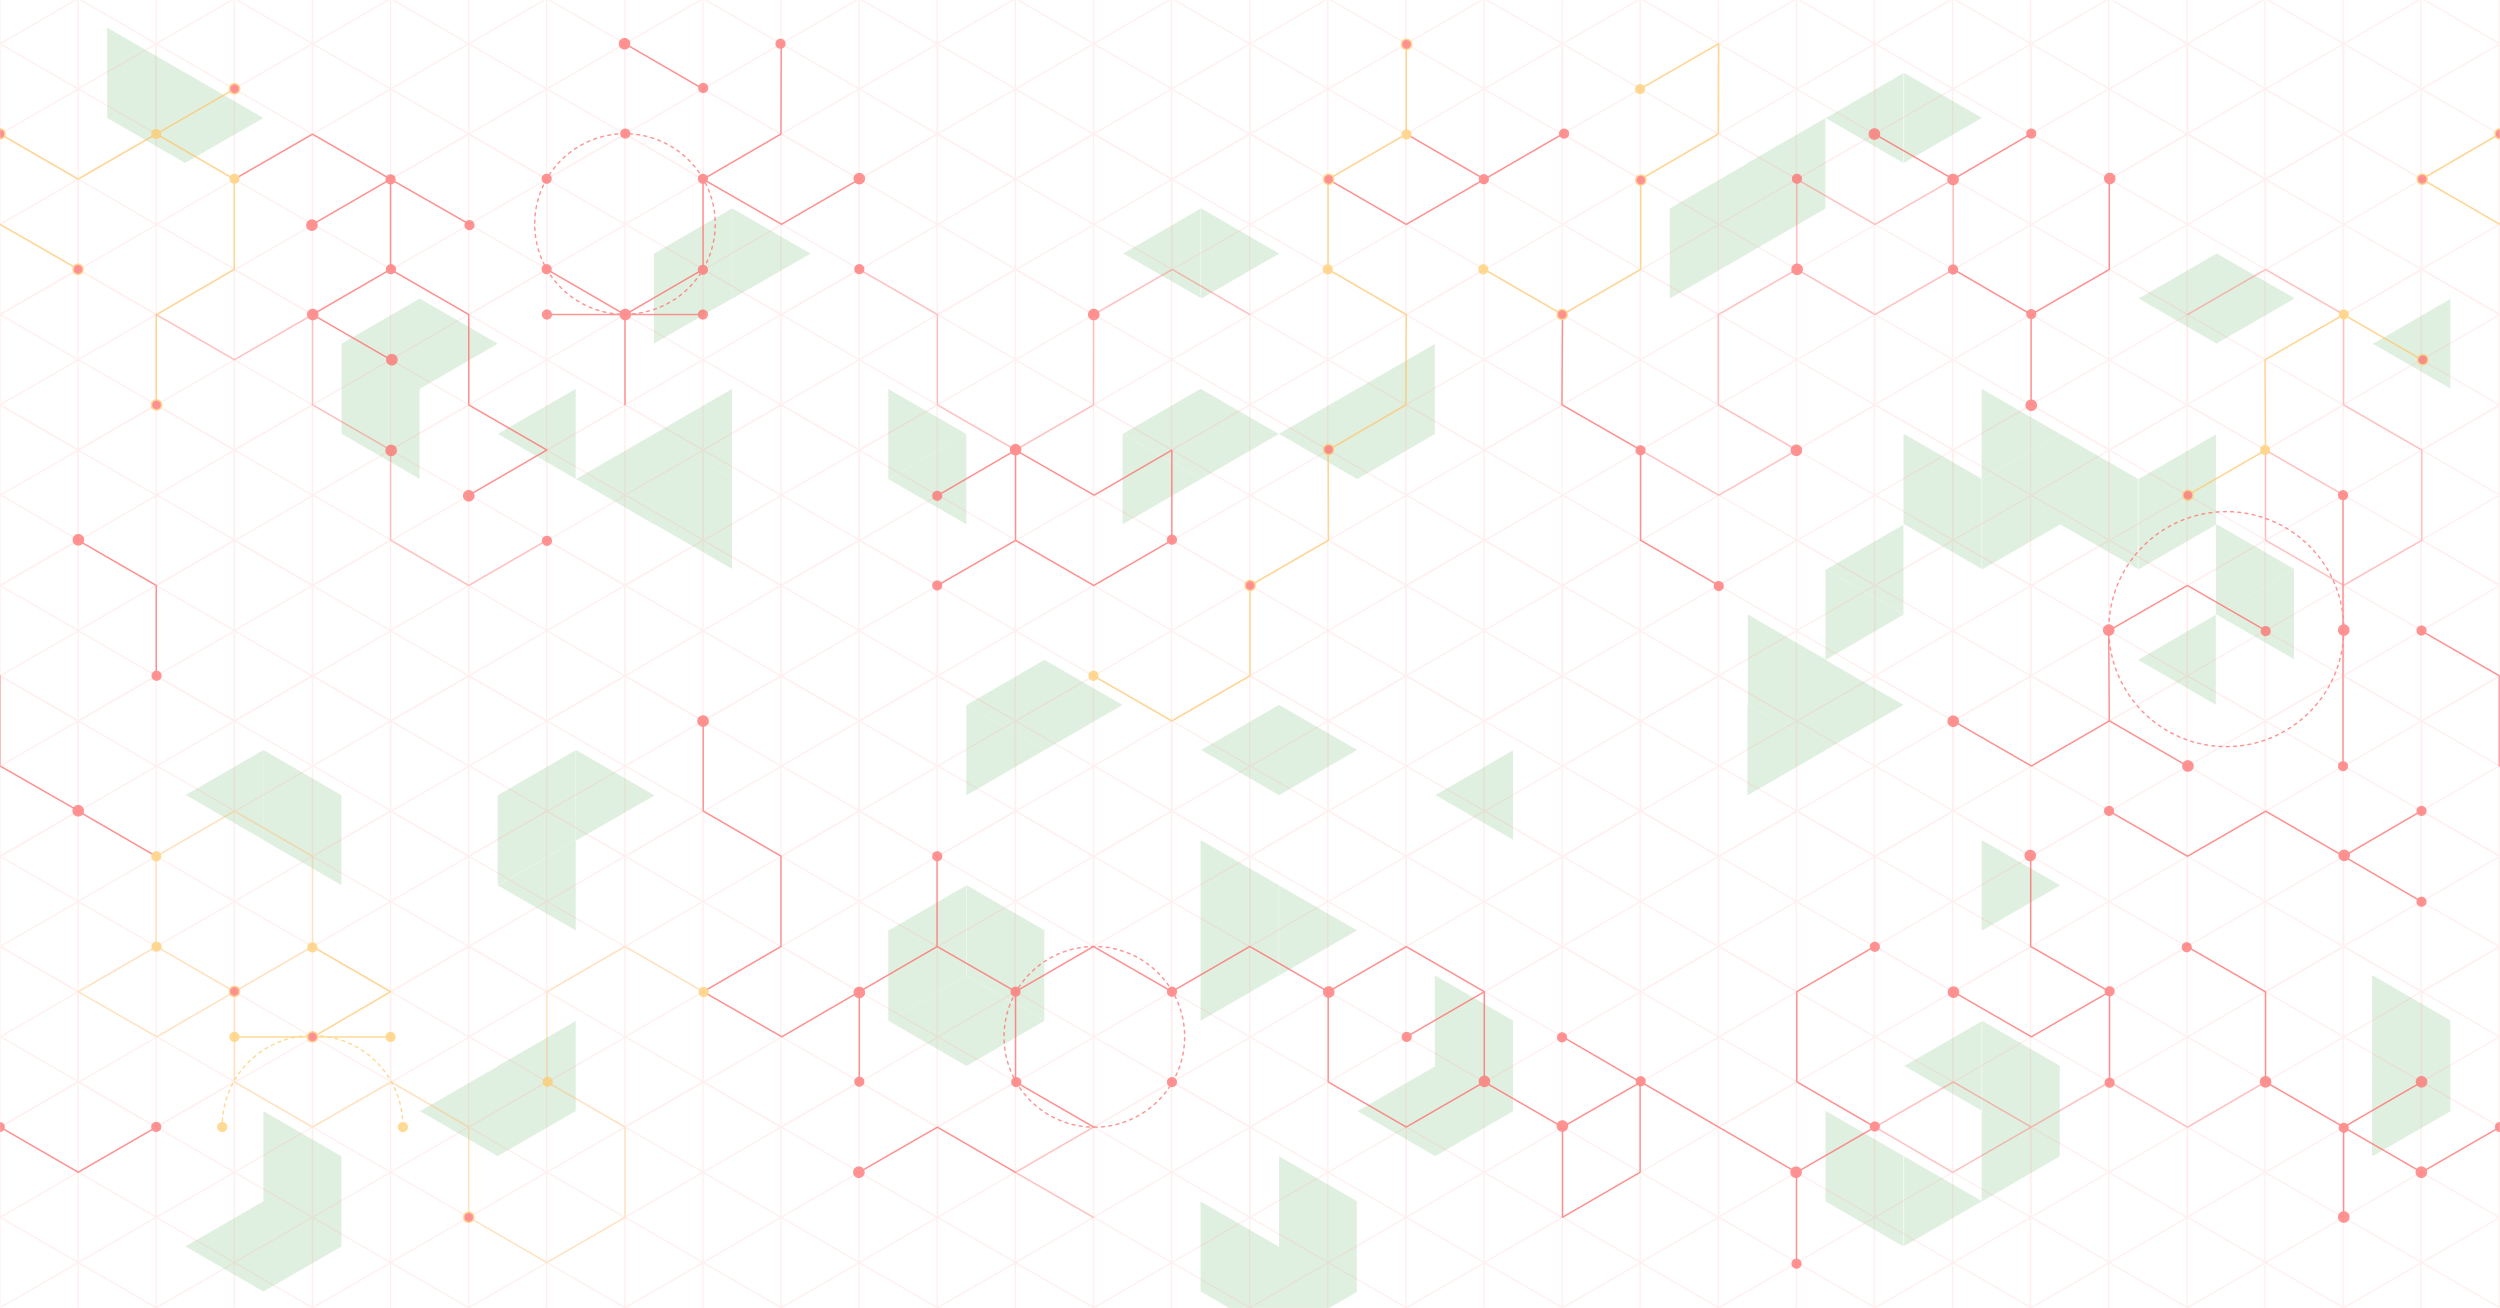 <svg width="1720" height="900" viewBox="0 0 1720 900" fill="none" xmlns="http://www.w3.org/2000/svg">
<g clip-path="url(#clip0_192_3782)">
<mask id="mask0_192_3782" style="mask-type:luminance" maskUnits="userSpaceOnUse" x="0" y="0" width="1720" height="900">
<path d="M0 0H1720V900H0V0Z" fill="red"/>
</mask>
<g mask="url(#mask0_192_3782)">
<g opacity="0.6">
<g opacity="0.2">
<path d="M1524.6 298.8L1471.2 329.7V391.7H1471.3L1524.6 361V360.5V298.8ZM1470.8 329.9V329.4L1417.5 298.6L1417.1 298.8L1363.7 329.7V391.7H1363.8L1417.1 361V360.5L1417.5 360.8L1470.8 391.4V329.9ZM1363.4 329.4L1363.7 329.6L1417.1 298.7V298.5L1363.4 267.5V329.4ZM1310.1 360.7L1363.4 391.4V329.4L1310 298.6L1309.6 298.8V360.5L1310 360.8L1310.1 360.7ZM880.001 795.5V857.5L879.801 857.6H879.701L826.001 826.6V888.8L826.201 888.7H826.301L879.801 919.7H880.001L933.501 888.9V826.4L880.001 795.5ZM879.801 485L826.301 516L879.801 547L880.001 547.1L933.501 516.1V515.8L880.001 485H879.801ZM664.801 298.7L611.201 329.7L664.801 360.7V298.7ZM664.801 298.6L611.101 267.6V329.6H611.201L664.801 298.6ZM826.001 329.5L772.501 298.5L772.301 298.7V360.7H772.501L826.001 329.7V329.5Z" fill="green"/>
<path d="M879.8 298.5H879.7L826 267.5L772.4 298.5L826 329.5L826.2 329.6L879.8 298.6V298.5ZM503.7 205.1L504.1 205.3L557.3 174.7V174.3L503.7 143.3V205.1ZM449.9 174.4V236.4L503.6 205.4V143.4L450 174.4H449.9ZM181.2 81.2L127.5 50V112L181.2 81.2ZM127.5 50.1L73.7 19V81.2H73.8L127.5 112.2V50.1ZM181.2 764.5V826.5L127.5 857.5L181.2 888.6L234.9 857.6V795.5L181.3 764.5H181.2ZM880 609.2V671.2L933.5 640.2V640L880 609.2ZM826 578.2V702.2H826.2L879.8 671.2V609L826.5 578.2L826.3 578.1L826 578.2ZM987.2 547V547.4L987.7 547.1L1041 577.8V516.2L987.5 547H987.2ZM1363.4 578.3V640L1363.7 640.2L1417.1 609.3V608.9L1363.7 578.1L1363.4 578.3ZM1632 671.5V733.2L1632.4 733.4L1632 733.7V795.2L1632.4 795.4L1685.8 764.6V702L1632.5 671.1L1632 671.5ZM1363.4 764.6V826.3L1363.7 826.5L1417.1 795.6V795.3L1363.7 764.4L1363.4 764.6ZM1363.7 764.3L1417.1 795.3V733.2L1363.7 702.3V764.3ZM1310.1 733.4L1363.4 764.1V702.6L1310.1 733.4ZM1310 795.5V857.3L1363.4 826.6V826.3L1310 795.5ZM1255.9 764.6V826.6L1309.6 857.6V795.3L1256.3 764.4L1255.9 764.6ZM1255.9 392V453.7L1256.2 453.9L1309.6 422.9V422.6L1256.3 391.7L1255.9 392Z" fill="green"/>
<path d="M1256.3 391.7L1309.6 422.6V361L1256.4 391.7H1256.3ZM1525 174.4L1524.6 174.7L1471.4 205.3V205.4L1524.6 236.2L1524.9 236.4L1578.3 205.6V205L1525.1 174.4H1525ZM1632.5 236.5L1685.8 267.3V205.7L1632.5 236.5ZM1578.3 453.6V392L1525 422.8L1578.3 453.6ZM1524.6 361V422.5L1524.9 422.8L1578.3 391.9V391.4L1525.1 360.7L1524.6 361ZM1470.8 453.6V453.9L1524.5 484.9V422.9L1471.2 453.9L1470.8 453.6ZM1255.9 81.2L1202.5 112V112.2L1255.9 143.1V81.2ZM1202.2 174.2L1202.5 174.4H1202.6L1255.9 143.5V143.1L1202.5 112.2L1202.2 112.4L1148.8 143.4V205.2L1148.9 205.3L1202.2 174.7V174.2ZM1363.4 81.2V81L1310 50.1V112L1363.4 81.2Z" fill="green"/>
<path d="M1309.6 112.201V50.301L1256.2 81.201L1255.9 81.001V81.201L1309.6 112.201ZM1255.9 515.801L1202.5 484.901L1202.2 485.101V546.901L1202.5 547.101L1255.9 516.201V515.801ZM1202.5 422.801V484.801L1255.9 515.801L1256.2 515.901L1309.6 485.001L1255.9 454.001V453.701L1202.6 422.801H1202.5ZM987.2 671.401V733.301L987.5 733.401H987.7L987.2 733.701L934 764.401L933.8 764.201V764.401L987.2 795.301L987.5 795.401L1041 764.501V702.201L987.5 671.201L987.2 671.401ZM665 609.201V671.201L718.5 702.201V640.001L665 609.001V609.201Z" fill="green"/>
<path d="M664.8 671.301L611.2 702.301L664.8 733.301L665 733.401L718.5 702.401V702.201L665 671.201L664.8 671.301ZM664.8 671.201V609.201L611.2 640.201H611.1V702.201H611.2L664.8 671.201ZM396.3 577.801L396.7 578.101L449.9 547.501V547.001L396.3 516.001V577.801ZM396.1 640.201V578.201L342.6 609.201L396.1 640.201ZM342.4 547.001V609.101L396.1 578.101V516.101L342.5 547.101L342.4 547.001ZM342.4 733.401V733.701L289.2 764.301L288.8 764.101V764.401L342.4 795.401L396.1 764.401V702.401L342.5 733.401H342.4ZM181.2 577.801V516.001L127.5 547.101V547.401L128 547.101L181.2 577.801ZM181.3 577.801V578.001L234.9 609.001V547.101L181.3 516.001V577.801ZM987.2 298.501V236.601L933.7 267.601L933.5 267.401V267.601L880 298.401V298.501L933.5 329.501L933.7 329.601L987.2 298.601V298.501ZM826.6 205.301L879.8 174.701V174.301L826.3 143.301V205.301H826.5H826.6ZM826 205.001V143.501L772.5 174.501L772.3 174.301V174.701L772.8 174.401L826 205.001ZM718.5 454.001L665 485.001L718.5 516.001H718.7L772.3 485.001L718.6 454.001H718.5Z" fill="green"/>
<path d="M665 485H664.8V547L665 547.1L718.5 516.1V515.9L665 484.9V485ZM503.6 329.5V267.6L450 298.6L503.6 329.5ZM449.9 298.6L396.3 329.6L449.9 360.7V361.1L450.4 360.7L503.6 391.4V329.6L450 298.6H449.9ZM342.5 298.5L396.1 329.5V267.5L342.5 298.5ZM342.4 236.4L288.8 205.4H288.7L235.1 236.4V236.5H235V298.5L288.7 329.5V267.6L342.4 236.5V236.4Z" fill="green"/>
</g>
<g opacity="0.1">
<path d="M0 30.1L53.8 -1L107.5 30.1M0 30.1V92.1L53.8 123.3L107.5 92.1V30.1M0 30.1L53.8 61.2M107.5 30.1L53.7 61.2" stroke="red" stroke-linecap="round" stroke-linejoin="round"/>
<path d="M107.5 30.1L161.2 -1L215 30.1M107.5 30.1V92.1L161.2 123.3L215 92.1M107.5 30.1L161.2 61.2L215 30.1M215 30.1V92.1M215 30.1L268.7 -1L322.5 30.1M215 30.1L268.7 61.2L322.5 30.1M215 92.1L268.7 123.3L322.5 92.1M322.5 30.1V92.1M322.5 30.1L376.2 -1L430 30.1M322.5 30.1L376.2 61.2L430 30.1M322.5 92.1L376.2 123.3L430 92.1M430 30.1V92.1M430 30.1L483.7 -1L537.4 30.1M430 30.1L483.7 61.2L537.5 30.1L591.2 61.2L645 30.1M430 92.1L483.7 123.3L537.4 92.1M537.4 30.1V92.1M537.4 30.1L591.2 -1L645 30.1M537.4 92.1L591.2 123.3L645 92.1M645 30.1V92.1M645 30.1L698.7 -1L752.4 30.1M645 30.1L698.7 61.2L752.4 30.1M645 92.1L698.7 123.3L752.4 92.1M752.4 30.1V92.1M752.4 30.1L806.2 -1L859.9 30.1V92.1L806.2 123.3L752.4 92.1M752.4 30.1L806.2 61.2L860 30.1M860 30.1L913.8 -1L967.5 30.1M860 30.1V92.1L913.8 123.3L967.5 92.1M860 30.1L913.8 61.2L967.5 30.1M967.5 30.1V92.1M967.5 30.1L1021.2 -1L1075 30.1M967.5 30.1L1021.2 61.2L1075 30.1M967.5 92.1L1021.2 123.3L1075 92.1M1075 30.1V92.1M1075 30.1L1128.7 -1L1182.5 30.1M1075 30.1L1128.7 61.2L1182.5 30.1M1075 92.1L1128.7 123.3L1182.5 92.1M1182.5 30.1V92.1M1182.5 30.1L1236.2 -1L1290 30.1M1182.5 30.1L1236.2 61.2L1290 30.1M1182.5 92.1L1236.2 123.3L1290 92.1M1290 30.1V92.1M1290 30.1L1343.7 -1L1397.4 30.1M1290 30.1L1343.7 61.2L1397.5 30.1L1451.2 61.2L1505 30.1M1290 92.1L1343.7 123.3L1397.4 92.1M1397.4 30.1V92.1M1397.4 30.1L1451.2 -1L1505 30.1M1397.4 92.1L1451.2 123.3L1505 92.1M1505 30.1V92.1M1505 30.1L1558.7 -1L1612.4 30.1M1505 30.1L1558.7 61.2L1612.4 30.1M1505 92.1L1558.7 123.3L1612.4 92.1M1612.4 30.1V92.1M1612.4 30.1L1666.2 -1L1719.9 30.1V92.1L1666.2 123.3L1612.4 92.1M1612.4 30.1L1666.2 61.2L1720 30.1M107.5 92.2L53.8 123.3M53.8 123.3V185.4L107.5 216.5M53.8 123.3L107.5 154.4" stroke="red" stroke-linecap="round" stroke-linejoin="round"/>
<path d="M107.5 92.199L161.3 123.299M161.3 123.299V185.399M161.3 123.299L107.5 154.399M161.3 123.299L215 92.199L268.8 123.299M161.3 123.299L215 154.399L268.8 123.299M161.3 185.399L107.5 216.499M161.3 185.399L215 216.499L268.8 185.399M0 92.199L53.8 123.299M53.8 123.299V185.399L0 216.499M53.8 123.299L0 154.399M268.8 123.299V185.399M268.8 123.299L322.5 92.199L376.2 123.299M268.8 123.299L322.5 154.399L376.3 123.299L430 154.399L483.8 123.299M268.8 185.399L322.5 216.499L376.2 185.399M376.2 123.299V185.399M376.2 123.299L430 92.199L483.8 123.299M376.2 185.399L430 216.499L483.8 185.399M483.8 123.299V185.399M483.8 123.299L537.5 92.199L591.2 123.299M483.8 123.299L537.5 154.399L591.2 123.299M483.8 185.399L537.5 216.499L591.2 185.399M591.2 123.299V185.399M591.2 123.299L645 92.199L698.7 123.299M591.2 123.299L645 154.399L698.7 123.299M591.2 185.399L645 216.499L698.7 185.399M698.7 123.299V185.399M698.7 123.299L752.5 92.199L806.2 123.299M698.7 123.299L752.5 154.399L806.2 123.299M698.7 185.399L752.5 216.499L806.2 185.399V123.299M806.3 123.299L860 92.199L913.8 123.299M806.3 123.299V185.399L860 216.499L913.8 185.399M806.3 123.299L860 154.399L913.8 123.299M913.8 123.299V185.399M913.8 123.299L967.5 92.199L1021.3 123.299M913.8 123.299L967.5 154.399L1021.3 123.299M913.8 185.399L967.5 216.499L1021.3 185.399M1021.3 123.299V185.399M1021.3 123.299L1075 92.199L1128.8 123.299M1021.3 123.299L1075 154.399L1128.8 123.299M1021.3 185.399L1075 216.499L1128.8 185.399M1128.8 123.299V185.399M1128.8 123.299L1182.5 92.199L1236.2 123.299M1128.8 123.299L1182.5 154.399L1236.3 123.299L1290 154.399L1343.8 123.299M1128.8 185.399L1182.5 216.499L1236.2 185.399M1236.2 123.299V185.399M1236.2 123.299L1290 92.199L1343.8 123.299M1236.2 185.399L1290 216.499L1343.8 185.399M1343.8 123.299V185.399M1343.8 123.299L1397.5 92.199L1451.2 123.299M1343.8 123.299L1397.5 154.399L1451.2 123.299M1343.8 185.399L1397.5 216.499L1451.2 185.399M1451.2 123.299V185.399M1451.2 123.299L1505 92.199L1558.7 123.299M1451.2 123.299L1505 154.399L1558.7 123.299M1451.2 185.399L1505 216.499L1558.7 185.399M1558.7 123.299V185.399M1558.7 123.299L1612.5 92.199L1666.2 123.299M1558.7 123.299L1612.5 154.399L1666.2 123.299M1558.7 185.399L1612.5 216.499L1666.2 185.399M1666.2 123.299V185.399M1666.2 123.299L1720 92.199M1666.2 123.299L1719.9 154.399M1666.2 185.399L1719.9 216.499" stroke="red" stroke-linecap="round" stroke-linejoin="round"/>
<path d="M0 216.401L53.8 185.301L107.5 216.401M0 216.401V278.501L53.8 309.601L107.5 278.501V216.401M0 216.401L53.8 247.501M107.5 216.401L53.7 247.501" stroke="red" stroke-linecap="round" stroke-linejoin="round"/>
<path d="M107.5 216.401L161.2 185.301L215 216.401M107.5 216.401V278.501L161.2 309.601L215 278.501M107.5 216.401L161.2 247.501L215 216.401M215 216.401V278.501M215 216.401L268.7 185.301L322.5 216.401M215 216.401L268.7 247.501L322.5 216.401M215 278.501L268.7 309.601L322.5 278.501M322.5 216.401V278.501M322.5 216.401L376.2 185.301L430 216.401M322.5 216.401L376.2 247.501L430 216.401M322.5 278.501L376.2 309.601L430 278.501M430 216.401V278.501M430 216.401L483.7 185.301L537.4 216.401M430 216.401L483.7 247.501L537.5 216.401L591.2 247.501L645 216.401M430 278.501L483.7 309.601L537.4 278.501M537.4 216.401V278.501M537.4 216.401L591.2 185.301L645 216.401M537.4 278.501L591.2 309.601L645 278.501M645 216.401V278.501M645 216.401L698.7 185.301L752.4 216.401M645 216.401L698.7 247.501L752.4 216.401M645 278.501L698.7 309.601L752.4 278.501M752.4 216.401V278.501M752.4 216.401L806.2 185.301L859.9 216.401V278.501L806.2 309.601L752.4 278.501M752.4 216.401L806.2 247.501L860 216.401M860 216.401L913.8 185.301L967.5 216.401M860 216.401V278.501L913.8 309.601L967.5 278.501M860 216.401L913.8 247.501L967.5 216.401M967.5 216.401V278.501M967.5 216.401L1021.2 185.301L1075 216.401M967.5 216.401L1021.2 247.501L1075 216.401M967.5 278.501L1021.2 309.601L1075 278.501M1075 216.401V278.501M1075 216.401L1128.7 185.301L1182.5 216.401M1075 216.401L1128.7 247.501L1182.5 216.401M1075 278.501L1128.7 309.601L1182.5 278.501M1182.5 216.401V278.501M1182.5 216.401L1236.2 185.301L1290 216.401M1182.5 216.401L1236.2 247.501L1290 216.401M1182.5 278.501L1236.2 309.601L1290 278.501M1290 216.401V278.501M1290 216.401L1343.7 185.301L1397.4 216.401M1290 216.401L1343.7 247.501L1397.5 216.401L1451.2 247.501L1505 216.401M1290 278.501L1343.7 309.601L1397.4 278.501M1397.4 216.401V278.501M1397.4 216.401L1451.2 185.301L1505 216.401M1397.4 278.501L1451.2 309.601L1505 278.501M1505 216.401V278.501M1505 216.401L1558.7 185.301L1612.4 216.401M1505 216.401L1558.7 247.501L1612.4 216.401M1505 278.501L1558.7 309.601L1612.4 278.501M1612.4 216.401V278.501M1612.4 216.401L1666.2 185.301L1719.9 216.401V278.501L1666.2 309.601L1612.4 278.501M1612.4 216.401L1666.2 247.501L1720 216.401M107.5 278.601L53.8 309.601V371.701L107.5 402.801M53.8 309.701L107.5 340.701" stroke="red" stroke-linecap="round" stroke-linejoin="round"/>
<path d="M107.5 278.6L161.3 309.6M161.3 309.6V371.7M161.3 309.6L215 278.6L268.8 309.6M161.3 371.7L107.5 402.8M161.3 371.7L215 402.8M107.5 340.7L161.3 309.7L215 340.7L268.8 309.7L322.5 340.7L376.3 309.7L430 340.7L483.8 309.7L537.5 340.7L591.2 309.7L645 340.7L698.7 309.7L752.5 340.7L806.2 309.7M0 278.6L53.8 309.6V371.7L0 402.9M53.8 309.7L0 340.7M268.8 309.6V371.7M268.8 309.6L322.5 278.6L376.2 309.6M268.8 371.7L215 402.9M268.8 371.7L322.5 402.8L376.2 371.7M376.2 309.6V371.7M376.2 309.6L430 278.6L483.8 309.6M376.2 371.7L430 402.8M483.8 309.6V371.7M483.8 309.6L537.5 278.6L591.2 309.6M483.8 371.7L430 402.9M483.8 371.7L537.5 402.8L591.2 371.7M591.2 309.6V371.7M591.2 309.6L645 278.6L698.7 309.6M591.2 371.7L645 402.8M698.7 309.6V371.7M698.7 309.6L752.5 278.6L806.2 309.6V371.7L752.5 402.8L698.7 371.7M698.7 371.7L645 402.9M860 402.8L806.3 371.7V309.6L860 278.6L913.8 309.6M806.3 309.7L860 340.7L913.8 309.7L967.5 340.7L1021.3 309.7L1075 340.7L1128.8 309.7L1182.5 340.7L1236.3 309.7L1290 340.7L1343.8 309.7L1397.5 340.7L1451.2 309.7L1505 340.7L1558.7 309.7L1612.5 340.7L1666.2 309.7L1719.9 340.7M913.8 309.6V371.7M913.8 309.6L967.5 278.6L1021.3 309.6M913.8 371.7L860 402.9M913.8 371.7L967.5 402.8L1021.3 371.7M1021.3 309.6V371.7M1021.3 309.6L1075 278.6L1128.8 309.6M1021.3 371.7L1075 402.8L1128.8 371.7M1128.8 309.6V371.7M1128.8 309.6L1182.5 278.6L1236.2 309.6M1128.8 371.7L1182.5 402.8L1236.2 371.7M1236.2 309.6V371.7M1236.2 309.6L1290 278.6L1343.8 309.6M1236.2 371.7L1290 402.8L1343.8 371.7M1343.8 309.6V371.7M1343.8 309.6L1397.5 278.6L1451.2 309.6M1343.8 371.7L1397.5 402.8L1451.2 371.7M1451.2 309.6V371.7M1451.2 309.6L1505 278.6L1558.7 309.6M1451.2 371.7L1505 402.8L1558.7 371.7M1558.7 309.6V371.7M1558.7 309.6L1612.5 278.6L1666.2 309.6M1558.7 371.7L1612.5 402.8L1666.2 371.7M1666.2 309.6V371.7M1666.2 309.6L1720 278.6M1666.2 371.7L1719.9 402.8" stroke="red" stroke-linecap="round" stroke-linejoin="round"/>
<path d="M0 402.799L53.8 433.799M107.5 402.799L53.7 433.799M53.8 371.699L0 402.699V464.999L53.8 495.999L107.5 464.999V402.699L53.8 371.699Z" stroke="red" stroke-linecap="round" stroke-linejoin="round"/>
<path d="M107.5 402.799L161.2 433.799L215 402.799L268.7 433.799L322.5 402.799L376.2 433.799L430 402.799L483.7 433.799L537.5 402.799L591.2 433.799L645 402.799L698.7 433.799L752.4 402.799L806.2 433.799L860 402.799L913.8 433.799L967.5 402.799L1021.2 433.799L1075 402.799L1128.7 433.799L1182.5 402.799L1236.2 433.799L1290 402.799L1343.7 433.799L1397.5 402.799L1451.2 433.799L1505 402.799L1558.7 433.799L1612.4 402.799L1666.2 433.799L1720 402.799M215 402.699L161.2 371.699L107.5 402.699V464.999L161.2 495.999L215 464.999M215 402.699V464.999M215 402.699L268.7 371.699L322.5 402.699M215 464.999L268.7 495.999L322.5 464.999M322.5 402.699V464.999M322.5 402.699L376.2 371.699L430 402.699M322.5 464.999L376.2 495.999L430 464.999M430 402.699V464.999M430 402.699L483.7 371.699L537.4 402.699M430 464.999L483.7 495.999L537.4 464.999M537.4 402.699V464.999M537.4 402.699L591.2 371.699L645 402.699M537.4 464.999L591.2 495.999L645 464.999M645 402.699V464.999M645 402.699L698.7 371.699L752.4 402.699M645 464.999L698.7 495.999L752.4 464.999M752.4 402.699V464.999M752.4 402.699L806.2 371.699L859.9 402.699V464.999L806.2 495.999L752.4 464.999M967.5 402.699L913.8 371.699L860 402.699V464.999L913.8 495.999L967.5 464.999M967.5 402.699V464.999M967.5 402.699L1021.2 371.699L1075 402.699M967.5 464.999L1021.2 495.999L1075 464.999M1075 402.699V464.999M1075 402.699L1128.7 371.699L1182.5 402.699M1075 464.999L1128.7 495.999L1182.5 464.999M1182.5 402.699V464.999M1182.5 402.699L1236.2 371.699L1290 402.699M1182.5 464.999L1236.2 495.999L1290 464.999M1290 402.699V464.999M1290 402.699L1343.7 371.699L1397.4 402.699M1290 464.999L1343.7 495.999L1397.4 464.999M1397.4 402.699V464.999M1397.4 402.699L1451.2 371.699L1505 402.699M1397.4 464.999L1451.2 495.999L1505 464.999M1505 402.699V464.999M1505 402.699L1558.7 371.699L1612.4 402.699M1505 464.999L1558.7 495.999L1612.4 464.999M1612.4 402.699V464.999M1612.4 402.699L1666.2 371.699L1719.9 402.699V464.999L1666.2 495.999L1612.4 464.999" stroke="red" stroke-linecap="round" stroke-linejoin="round"/>
<path d="M53.8 496L107.5 465L161.3 496M53.8 496V558M53.8 496L107.5 527.1L161.3 496M53.8 496L0 465M53.8 496L0 527.1M53.8 558L107.5 589.2L161.3 558M53.8 558L0 589.3M161.3 496V558M161.3 496L215 465L268.8 496M161.3 496L215 527.1L268.8 496M161.3 558L215 589.2M268.8 496V558M268.8 496L322.5 465L376.2 496M268.8 496L322.5 527.1L376.3 496L430 527.1L483.8 496M268.8 558L215 589.3M268.8 558L322.5 589.2L376.2 558M376.2 496V558M376.2 496L430 465L483.8 496M376.2 558L430 589.2M483.8 496V558M483.8 496L537.5 465L591.2 496M483.8 496L537.5 527.1L591.2 496M483.8 558L430 589.3M483.8 558L537.5 589.2L591.2 558M591.2 496V558M591.2 496L645 465L698.7 496M591.2 496L645 527.1L698.7 496M591.2 558L645 589.2M698.7 496V558M698.7 496L752.5 465L806.2 496M698.7 496L752.5 527.1L806.2 496M698.7 558L645 589.3M698.7 558L752.5 589.2L806.2 558V496M806.3 496L860 465L913.8 496M806.3 496V558L860 589.2M806.3 496L860 527.1L913.8 496M913.8 496V558M913.8 496L967.5 465L1021.3 496M913.8 496L967.5 527.1L1021.3 496M913.8 558L860 589.3M913.8 558L967.5 589.2L1021.3 558M1021.3 496V558M1021.3 496L1075 465L1128.8 496M1021.3 496L1075 527.1L1128.8 496M1021.3 558L1075 589.2L1128.8 558M1128.8 496V558M1128.8 496L1182.5 465L1236.2 496M1128.8 496L1182.5 527.1L1236.3 496L1290 527.1L1343.8 496M1128.8 558L1182.5 589.2L1236.2 558M1236.2 496V558M1236.2 496L1290 465L1343.8 496M1236.2 558L1290 589.2L1343.8 558M1343.8 496V558M1343.8 496L1397.5 465L1451.2 496M1343.8 496L1397.5 527.1L1451.2 496M1343.8 558L1397.5 589.2L1451.2 558M1451.2 496V558M1451.2 496L1505 465L1558.7 496M1451.2 496L1505 527.1L1558.7 496M1451.2 558L1505 589.2L1558.7 558M1558.7 496V558M1558.7 496L1612.5 465L1666.2 496M1558.7 496L1612.5 527.1L1666.2 496M1558.7 558L1612.5 589.2L1666.2 558M1666.2 496V558M1666.2 496L1720 465M1666.2 496L1719.9 527.1M1666.2 558L1719.9 589.2" stroke="red" stroke-linecap="round" stroke-linejoin="round"/>
<path d="M0 589.1L53.8 558L107.5 589.1M0 589.1V651.1L53.8 682.3L107.5 651.1V589.1M0 589.1L53.8 620.2M107.5 589.1L53.7 620.2" stroke="red" stroke-linecap="round" stroke-linejoin="round"/>
<path d="M107.5 589.1L161.2 558L215 589.1M107.5 589.1V651.1L161.2 682.3L215 651.1M107.5 589.1L161.2 620.2L215 589.1M215 589.1V651.1M215 589.1L268.7 558L322.5 589.1M215 589.1L268.7 620.2L322.5 589.1M215 651.1L268.7 682.3L322.5 651.1M322.5 589.1V651.1M322.5 589.1L376.2 558L430 589.1M322.5 589.1L376.2 620.2L430 589.1M322.5 651.1L376.2 682.3L430 651.1M430 589.1V651.1M430 589.1L483.7 558L537.4 589.1M430 589.1L483.7 620.2L537.5 589.1L591.2 620.2L645 589.1M430 651.1L483.7 682.3L537.4 651.1M537.4 589.1V651.1M537.4 589.1L591.2 558L645 589.1M537.4 651.1L591.2 682.3L645 651.1M645 589.1V651.1M645 589.1L698.7 558L752.4 589.1M645 589.1L698.7 620.2L752.4 589.1M645 651.1L698.7 682.3L752.4 651.1M752.4 589.1V651.1M752.4 589.1L806.2 558L859.9 589.1V651.1L806.2 682.3L752.4 651.1M752.4 589.1L806.2 620.2L860 589.1M860 589.1L913.8 558L967.5 589.1M860 589.1V651.1L913.8 682.3L967.5 651.1M860 589.1L913.8 620.2L967.5 589.1M967.5 589.1V651.1M967.5 589.1L1021.2 558L1075 589.1M967.5 589.1L1021.2 620.2L1075 589.1M967.5 651.1L1021.2 682.3L1075 651.1M1075 589.1V651.1M1075 589.1L1128.7 558L1182.5 589.1M1075 589.1L1128.7 620.2L1182.5 589.1M1075 651.1L1128.7 682.3L1182.5 651.1M1182.5 589.1V651.1M1182.5 589.1L1236.2 558L1290 589.1M1182.5 589.1L1236.2 620.2L1290 589.1M1182.5 651.1L1236.2 682.3L1290 651.1M1290 589.1V651.1M1290 589.1L1343.7 558L1397.4 589.1M1290 589.1L1343.7 620.2L1397.5 589.1L1451.2 620.2L1505 589.1M1290 651.1L1343.7 682.3L1397.4 651.1M1397.4 589.1V651.1M1397.4 589.1L1451.2 558L1505 589.1M1397.4 651.1L1451.2 682.3L1505 651.1M1505 589.1V651.1M1505 589.1L1558.7 558L1612.4 589.1M1505 589.1L1558.7 620.2L1612.4 589.1M1505 651.1L1558.7 682.3L1612.4 651.1M1612.4 589.1V651.1M1612.4 589.1L1666.2 558L1719.9 589.1V651.1L1666.2 682.3L1612.4 651.1M1612.4 589.1L1666.2 620.2L1720 589.1M107.5 651.2L53.8 682.3M53.8 682.3V744.4L107.5 775.5M53.8 682.3L107.5 713.4" stroke="red" stroke-linecap="round" stroke-linejoin="round"/>
<path d="M107.5 651.199L161.3 682.299M161.3 682.299V744.399M161.3 682.299L107.5 713.399M161.3 682.299L215 651.199L268.8 682.299M161.3 682.299L215 713.399L268.8 682.299M161.3 744.399L107.5 775.499M161.3 744.399L215 775.499L268.8 744.399M0 651.199L53.8 682.299M53.8 682.299V744.399L0 775.499M53.8 682.299L0 713.399M268.8 682.299V744.399M268.8 682.299L322.5 651.199L376.2 682.299M268.8 682.299L322.5 713.399L376.3 682.299L430 713.399L483.8 682.299M268.8 744.399L322.5 775.499L376.2 744.399M376.2 682.299V744.399M376.2 682.299L430 651.199L483.8 682.299M376.2 744.399L430 775.499L483.8 744.399M483.8 682.299V744.399M483.8 682.299L537.5 651.199L591.2 682.299M483.8 682.299L537.5 713.399L591.2 682.299M483.8 744.399L537.5 775.499L591.2 744.399M591.2 682.299V744.399M591.2 682.299L645 651.199L698.7 682.299M591.2 682.299L645 713.399L698.7 682.299M591.2 744.399L645 775.499L698.7 744.399M698.7 682.299V744.399M698.7 682.299L752.5 651.199L806.2 682.299M698.7 682.299L752.5 713.399L806.2 682.299M698.7 744.399L752.5 775.499L806.2 744.399V682.299M806.3 682.299L860 651.199L913.8 682.299M806.3 682.299V744.399L860 775.499L913.8 744.399M806.3 682.299L860 713.399L913.8 682.299M913.8 682.299V744.399M913.8 682.299L967.5 651.199L1021.3 682.299M913.8 682.299L967.5 713.399L1021.3 682.299M913.8 744.399L967.5 775.499L1021.3 744.399M1021.3 682.299V744.399M1021.3 682.299L1075 651.199L1128.8 682.299M1021.3 682.299L1075 713.399L1128.8 682.299M1021.3 744.399L1075 775.499L1128.8 744.399M1128.8 682.299V744.399M1128.8 682.299L1182.5 651.199L1236.2 682.299M1128.8 682.299L1182.5 713.399L1236.3 682.299L1290 713.399L1343.8 682.299M1128.8 744.399L1182.5 775.499L1236.2 744.399M1236.2 682.299V744.399M1236.2 682.299L1290 651.199L1343.8 682.299M1236.2 744.399L1290 775.499L1343.8 744.399M1343.8 682.299V744.399M1343.8 682.299L1397.5 651.199L1451.2 682.299M1343.8 682.299L1397.5 713.399L1451.2 682.299M1343.8 744.399L1397.5 775.499L1451.2 744.399M1451.2 682.299V744.399M1451.2 682.299L1505 651.199L1558.7 682.299M1451.2 682.299L1505 713.399L1558.7 682.299M1451.2 744.399L1505 775.499L1558.7 744.399M1558.7 682.299V744.399M1558.7 682.299L1612.5 651.199L1666.2 682.299M1558.7 682.299L1612.5 713.399L1666.2 682.299M1558.7 744.399L1612.5 775.499L1666.2 744.399M1666.2 682.299V744.399M1666.2 682.299L1720 651.199M1666.2 682.299L1719.9 713.399M1666.2 744.399L1719.9 775.499" stroke="red" stroke-linecap="round" stroke-linejoin="round"/>
<path d="M0 775.401L53.8 744.301L107.5 775.401M0 775.401V837.501L53.8 868.601L107.5 837.501V775.401M0 775.401L53.8 806.501M107.5 775.401L53.7 806.501" stroke="red" stroke-linecap="round" stroke-linejoin="round"/>
<path d="M107.5 775.4L161.2 744.3L215 775.4M107.5 775.4V837.5L161.2 868.6L215 837.5M107.5 775.4L161.2 806.5L215 775.4M215 775.4V837.5M215 775.4L268.7 744.3L322.5 775.4M215 775.4L268.7 806.5L322.5 775.4M215 837.5L268.7 868.6L322.5 837.5M322.5 775.4V837.5M322.5 775.4L376.2 744.3L430 775.4M322.5 775.4L376.2 806.5L430 775.4M322.5 837.5L376.2 868.6L430 837.5M430 775.4V837.5M430 775.4L483.7 744.3L537.4 775.4M430 775.4L483.7 806.5L537.5 775.4L591.2 806.5L645 775.4M430 837.5L483.7 868.6L537.4 837.5M537.4 775.4V837.5M537.4 775.4L591.2 744.3L645 775.4M537.4 837.5L591.2 868.6L645 837.5M645 775.4V837.5M645 775.4L698.7 744.3L752.4 775.4M645 775.4L698.7 806.5L752.4 775.4M645 837.5L698.7 868.6L752.4 837.5M752.4 775.4V837.5M752.4 775.4L806.2 744.3L859.9 775.4V837.5L806.2 868.6L752.4 837.5M752.4 775.4L806.2 806.5L860 775.4M860 775.4L913.8 744.3L967.5 775.4M860 775.4V837.5L913.8 868.6L967.5 837.5M860 775.4L913.8 806.5L967.5 775.4M967.5 775.4V837.5M967.5 775.4L1021.2 744.3L1075 775.4M967.5 775.4L1021.2 806.5L1075 775.4M967.5 837.5L1021.2 868.6L1075 837.5M1075 775.4V837.5M1075 775.4L1128.7 744.3L1182.5 775.4M1075 775.4L1128.7 806.5L1182.5 775.4M1075 837.5L1128.7 868.6L1182.5 837.5M1182.5 775.4V837.5M1182.5 775.4L1236.2 744.3L1290 775.4M1182.5 775.4L1236.2 806.5L1290 775.4M1182.5 837.5L1236.2 868.6L1290 837.5M1290 775.4V837.5M1290 775.4L1343.7 744.3L1397.4 775.4M1290 775.4L1343.7 806.5L1397.5 775.4L1451.2 806.5L1505 775.4M1290 837.5L1343.7 868.6L1397.4 837.5M1397.4 775.4V837.5M1397.4 775.4L1451.2 744.3L1505 775.4M1397.4 837.5L1451.2 868.6L1505 837.5M1505 775.4V837.5M1505 775.4L1558.7 744.3L1612.4 775.4M1505 775.4L1558.7 806.5L1612.4 775.4M1505 837.5L1558.7 868.6L1612.4 837.5M1612.4 775.4V837.5M1612.4 775.4L1666.2 744.3L1719.9 775.4V837.5L1666.2 868.6L1612.4 837.5M1612.4 775.4L1666.2 806.5L1720 775.4M0 899.7L53.8 868.7L107.5 899.7L161.3 868.7L215 899.7L268.8 868.7L322.5 899.7L376.3 868.7L430 899.7L483.8 868.7L537.5 899.7L591.2 868.7L645 899.7L698.7 868.7L752.5 899.7L806.2 868.7M806.3 868.7L860 899.7L913.8 868.7L967.5 899.7L1021.3 868.7L1075 899.7L1128.8 868.7L1182.5 899.7L1236.3 868.7L1290 899.7L1343.8 868.7L1397.5 899.7L1451.2 868.7L1505 899.7L1558.7 868.7L1612.5 899.7L1666.2 868.7L1719.9 899.7M0 -21V919.8M53.7 -21V919.8M107.5 -21V919.8M161.2 -21V919.8M215 -21V919.8M268.7 -21V919.8M322.4 -21V919.8M376.1 -21V919.8M429.9 -21V919.8M483.6 -21V919.8M537.3 -21V919.8M591 -21V919.8M644.8 -21V919.8M698.5 -21V919.8M752.3 -21V919.8M806 -21V919.8M859.8 -21V919.8M913.5 -21V919.8M967.2 -21V919.8M1021 -21V919.8M1074.7 -21V919.8M1128.4 -21V919.8M1182.2 -21V919.8M1235.9 -21V919.8M1289.6 -21V919.8M1343.4 -21V919.8M1397 -21V919.8M1450.8 -21V919.8M1504.6 -21V919.8M1558.3 -21V919.8M1612 -21V919.8M1665.8 -21V919.8M1719.5 -21V919.8M429.9 92.2L376.2 61.2L322.5 92.2L268.8 61.2L215.1 92.2M161.2 61.2L214.9 92.2M53.8 61.2L107.6 92.2M698.5 61.2L752.3 92.2L806 61.2L859.7 92.2M591 61.2L644.8 92.2M483.6 61.2L537.3 92.2M1128.4 61.2L1182.2 92.2L1236 61.2M1235.8 61.2L1289.6 92.2M1020.9 61.2L1074.6 92.2M913.5 61.2L967.2 92.2M1558.3 61.2L1612.1 92.2M1665.7 61.2L1719.5 92.2M1504.5 92.2L1450.8 61.2L1397.1 92.2L1343.4 61.2L1289.7 92.2M1558.4 61.2L1504.6 92.2M1665.8 61.2L1612 92.2M1021 61.2L967.3 92.2M913.6 61.2L859.9 92.2M1128.6 61.2L1074.8 92.2M591.1 61.2L537.4 92.2M483.7 61.2L430 92.2M698.7 61.2L645 92.2M161.3 61.2L107.5 92.2M53.9 61.2L0 92.2" stroke="red" stroke-linecap="round" stroke-linejoin="round"/>
<path d="M215.5 154.4L269.3 185.4M323 154.4L376.7 185.4M108 154.4L161.7 185.4M0.6 154.4L54.3 185.4M645.3 154.4L699.1 185.4M752.7 154.4L806.5 185.4M537.8 154.4L591.5 185.4M430.4 154.4L484.1 185.4M1075.2 154.4L1128.9 185.4M1182.6 154.4L1236.3 185.4M967.6 154.4L1021.4 185.4M860.2 154.4L914 185.4M1505 154.4L1558.8 185.4M1612.5 154.4L1666.2 185.4M1397.5 154.4L1451.3 185.4M1290.1 154.4L1343.9 185.4" stroke="red" stroke-linecap="round" stroke-linejoin="round"/>
<path d="M1397.6 154.4L1343.8 185.4M1290.2 154.4L1236.4 185.4M1505.1 154.4L1451.4 185.4M1612.5 154.4L1558.8 185.4M1719.5 154.4L1665.7 185.4M967.8 154.4L914 185.4M860.4 154.4L806.6 185.4M1075.3 154.4L1021.6 185.4M1182.7 154.4L1129 185.4M537.9 154.4L484.2 185.4M430.5 154.4L376.8 185.4M645.5 154.4L591.7 185.4M752.9 154.4L699.1 185.4M108 154.4L54.3 185.4M215.6 154.4L161.8 185.4M323 154.4L269.2 185.4" stroke="red" stroke-linecap="round" stroke-linejoin="round"/>
<path d="M268.8 247.5L322.5 278.5M376.2 247.5L429.9 278.5M161.2 247.5L214.9 278.5M53.8 247.5L107.6 278.5M698.5 247.5L752.3 278.5M806 247.5L859.7 278.5M591 247.5L644.8 278.5M483.6 247.5L537.3 278.5M1128.4 247.5L1182.2 278.5M1235.8 247.5L1289.6 278.5M1020.9 247.5L1074.6 278.5M913.5 247.5L967.2 278.5M1558.3 247.5L1612.1 278.5M1665.7 247.5L1719.5 278.5M1450.8 247.5L1504.5 278.5M1343.4 247.5L1397.1 278.5" stroke="red" stroke-linecap="round" stroke-linejoin="round"/>
<path d="M1450.8 247.5L1397.1 278.5M1343.4 247.5L1289.7 278.5M1558.4 247.5L1504.6 278.5M1665.8 247.5L1612 278.5M1021 247.5L967.3 278.5M913.6 247.5L859.9 278.5M1128.6 247.5L1074.8 278.5M1236 247.5L1182.2 278.5M591.1 247.5L537.4 278.5M483.7 247.5L430 278.5M698.7 247.5L645 278.5M806 247.5L752.3 278.5M161.3 247.5L107.5 278.5M53.9 247.5L0 278.5M268.8 247.5L215.1 278.5M376.2 247.5L322.5 278.5" stroke="red" stroke-linecap="round" stroke-linejoin="round"/>
<path d="M215.5 340.699L269.3 371.699M323 340.699L376.7 371.699M108 340.699L161.7 371.699M0.6 340.699L54.3 371.699M645.3 340.699L699.1 371.699M752.7 340.699L806.5 371.699M537.8 340.699L591.5 371.699M430.4 340.699L484.1 371.699M1075.2 340.699L1128.9 371.699M1182.6 340.699L1236.3 371.699M967.6 340.699L1021.4 371.699M860.2 340.699L914 371.699M1505 340.699L1558.8 371.699M1612.5 340.699L1666.2 371.699M1397.5 340.699L1451.3 371.699M1290.1 340.699L1343.9 371.699" stroke="red" stroke-linecap="round" stroke-linejoin="round"/>
<path d="M1397.6 340.699L1343.8 371.699M1290.2 340.699L1236.4 371.699M1505.1 340.699L1451.4 371.699M1612.5 340.699L1558.8 371.699M1719.5 340.699L1665.7 371.699M967.8 340.699L914 371.699M860.4 340.699L806.6 371.699M1075.3 340.699L1021.6 371.699M1182.7 340.699L1129 371.699M537.9 340.699L484.2 371.699M430.5 340.699L376.8 371.699M645.5 340.699L591.7 371.699M752.9 340.699L699.1 371.699M108 340.699L54.3 371.699M215.6 340.699L161.8 371.699M323 340.699L269.2 371.699" stroke="red" stroke-linecap="round" stroke-linejoin="round"/>
<path d="M268.8 434L322.5 465M376.2 434L429.9 465M161.2 434L214.9 465M53.8 434L107.6 465M698.5 434L752.3 465M806 434L859.7 465M591 434L644.8 465M483.6 434L537.3 465M1128.4 434L1182.2 465M1235.8 434L1289.6 465M1020.9 434L1074.6 465M913.5 434L967.2 465M1558.3 434L1612.1 465M1665.7 434L1719.5 465M1450.8 434L1504.5 465M1343.4 434L1397.1 465" stroke="red" stroke-linecap="round" stroke-linejoin="round"/>
<path d="M1450.8 434L1397.1 465M1343.4 434L1289.7 465M1558.4 434L1504.6 465M1665.8 434L1612 465M1021 434L967.3 465M913.6 434L860 465M1128.6 434L1074.8 465M1236 434L1182.2 465M591.1 434L537.4 465M483.7 434L430 465M698.7 434L645 465M806 434L752.3 465M161.3 434L107.5 465M53.9 434L0 465M268.8 434L215.1 465M376.2 434L322.5 465" stroke="red" stroke-linecap="round" stroke-linejoin="round"/>
<path d="M215.5 527L269.3 558M323 527L376.7 558M108 527L161.7 558M0.6 527L54.3 558M645.3 527L699.1 558M752.7 527L806.5 558M537.8 527L591.5 558M430.4 527L484.1 558M1075.2 527L1128.9 558M1182.6 527L1236.3 558M967.6 527L1021.4 558M860.2 527L914 558M1505 527L1558.8 558M1612.5 527L1666.2 558M1397.5 527L1451.3 558M1290.1 527L1343.9 558" stroke="red" stroke-linecap="round" stroke-linejoin="round"/>
<path d="M1397.6 527L1343.8 558M1290.2 527L1236.4 558M1505.1 527L1451.4 558M1612.5 527L1558.8 558M1719.5 527L1665.7 558M967.8 527L914 558M860.4 527L806.6 558M1075.3 527L1021.6 558M1182.7 527L1129 558M537.9 527L484.2 558M430.5 527L376.8 558M645.5 527L591.7 558M752.9 527L699 558M108 527L54.3 558M215.6 527L161.8 558M323 527L269.2 558" stroke="red" stroke-linecap="round" stroke-linejoin="round"/>
<path d="M268.8 620.199L322.5 651.199M376.2 620.199L429.9 651.199M161.2 620.199L214.9 651.199M53.8 620.199L107.6 651.199M698.5 620.199L752.3 651.199M806 620.199L859.7 651.199M591 620.199L644.8 651.199M483.6 620.199L537.3 651.199M1128.4 620.199L1182.2 651.199M1235.8 620.199L1289.6 651.199M1020.9 620.199L1074.6 651.199M913.5 620.199L967.2 651.199M1558.3 620.199L1612.1 651.199M1665.7 620.199L1719.5 651.199M1450.8 620.199L1504.5 651.199M1343.4 620.199L1397.1 651.199" stroke="red" stroke-linecap="round" stroke-linejoin="round"/>
<path d="M1450.8 620.199L1397.1 651.199M1343.4 620.199L1289.7 651.199M1558.4 620.199L1504.6 651.199M1665.8 620.199L1612 651.199M1021 620.199L967.3 651.199M913.6 620.199L859.9 651.199M1128.6 620.199L1074.8 651.199M1236 620.199L1182.2 651.199M591.1 620.199L537.4 651.199M483.7 620.199L430 651.199M698.7 620.199L645 651.199M806 620.199L752.3 651.199M161.3 620.199L107.5 651.199M53.9 620.199L0 651.199M268.8 620.199L215.1 651.199M376.2 620.199L322.5 651.199" stroke="red" stroke-linecap="round" stroke-linejoin="round"/>
<path d="M215.5 713.4L269.3 744.4M323 713.4L376.7 744.4M108 713.4L161.7 744.4M0.6 713.4L54.3 744.4M645.3 713.4L699.1 744.4M752.7 713.4L806.5 744.4M537.8 713.4L591.5 744.4M430.4 713.4L484.1 744.4M1075.2 713.4L1128.9 744.4M1182.6 713.4L1236.3 744.4M967.6 713.4L1021.4 744.4M860.2 713.4L914 744.4M1505 713.4L1558.8 744.4M1612.5 713.4L1666.2 744.4M1397.5 713.4L1451.3 744.4M1290.1 713.4L1343.9 744.4" stroke="red" stroke-linecap="round" stroke-linejoin="round"/>
<path d="M1397.6 713.4L1343.8 744.4M1290.2 713.4L1236.4 744.4M1505.1 713.4L1451.4 744.4M1612.5 713.4L1558.8 744.4M1719.5 713.4L1665.7 744.4M967.8 713.4L914 744.4M860.4 713.4L806.6 744.4M1075.3 713.4L1021.6 744.4M1182.7 713.4L1129 744.4M537.9 713.4L484.2 744.4M430.5 713.4L376.8 744.4M645.5 713.4L591.7 744.4M752.9 713.4L699.1 744.4M108 713.4L54.3 744.4M215.6 713.4L161.8 744.4M323 713.4L269.2 744.4" stroke="red" stroke-linecap="round" stroke-linejoin="round"/>
<path d="M268.8 806.5L322.5 837.5M376.2 806.5L429.9 837.5M161.2 806.5L214.9 837.5M53.8 806.5L107.6 837.5M698.5 806.5L752.3 837.5M806 806.5L859.7 837.5M591 806.5L644.8 837.5M483.6 806.5L537.3 837.5M1128.4 806.5L1182.2 837.5M1235.8 806.5L1289.6 837.5M1020.9 806.5L1074.6 837.5M913.5 806.5L967.2 837.5M1558.3 806.5L1612.1 837.5M1665.7 806.5L1719.5 837.5M1450.8 806.5L1504.5 837.5M1343.4 806.5L1397.1 837.5" stroke="red" stroke-linecap="round" stroke-linejoin="round"/>
<path d="M1450.8 806.5L1397.1 837.5M1343.4 806.5L1289.7 837.5M1558.4 806.5L1504.6 837.5M1665.8 806.5L1612 837.5M1021 806.5L967.3 837.5M913.6 806.5L859.9 837.5M1128.6 806.5L1074.8 837.5M1236 806.5L1182.2 837.5M591.1 806.5L537.4 837.5M483.7 806.5L430 837.5M698.7 806.5L645 837.5M806 806.5L752.3 837.5M161.3 806.5L107.5 837.5M53.9 806.5L0 837.5M268.8 806.5L215.1 837.5M376.2 806.5L322.5 837.5" stroke="red" stroke-linecap="round" stroke-linejoin="round"/>
</g>
<g opacity="0.7">
<path d="M644.8 651.2L591.2 682.3V744.4M1451.2 496L1397.6 527L1343.8 496" stroke="red" stroke-linecap="round" stroke-linejoin="round"/>
<path d="M1612.2 775.4L1666 806.5L1719.8 775.5" stroke="red"/>
<path d="M591.2 682.3L537.9 713.3L483.8 682.3L537.3 651.2V589L483.8 558V496" stroke="red" stroke-linecap="round" stroke-linejoin="round"/>
<path opacity="0.5" d="M107.5 651.2L161.3 682.3M161.3 682.3L108 713.3L53.8 682.3L107.5 651.3V589.2L161.3 558.1L215 589.1V651.2L161.3 682.3ZM161.3 682.3V744.4L215 775.4L269.3 744.4L322.5 775.5V837.5L376.2 868.6L430 837.6V775.4L376.3 744.4V682.4L430 651.2L483.8 682.3" stroke="orange" stroke-linecap="round" stroke-linejoin="round"/>
<path d="M215.6 713.401L268.7 682.301L215 651.301" stroke="orange" stroke-linecap="round" stroke-linejoin="round"/>
<path d="M107.5 589.201L53.7 558.001M53.8 371.801L107.5 402.801V465.001" stroke="red" stroke-linecap="round" stroke-linejoin="round"/>
<path d="M107.5 278.599V216.599L161.2 185.299V123.299L107.6 92.199L161.3 61.199" stroke="orange" stroke-linecap="round" stroke-linejoin="round"/>
<path d="M161.2 123.301L215 92.301L268.7 123.301V185.301L215 216.401L268.8 247.501" stroke="red" stroke-linecap="round" stroke-linejoin="round"/>
<path opacity="0.5" d="M107.5 216.5L161.3 247.5L215 216.5V278.5L268.7 309.6V371.6L322.5 402.8L376.2 371.7" stroke="red" stroke-linecap="round" stroke-linejoin="round"/>
<path d="M322.5 340.8L376.2 309.6L322.5 278.6V216.4L268.7 185.4M215 154.4L268.7 123.3L323 154.3M376.2 185.3L430 216.5M430 216.5V278.5M430 216.5L483.7 185.3V123.3L537.3 92.2L537.5 30.1M430 30.1L483.7 61.2" stroke="red" stroke-linecap="round" stroke-linejoin="round"/>
<path d="M483.7 123.301L537.7 154.301L591.2 123.301" stroke="red" stroke-linecap="round" stroke-linejoin="round"/>
<path opacity="0.5" d="M591.2 185.4L644.9 216.4V278.6L698.7 309.6L752.3 278.6L752.4 216.4L806.6 185.4L860 216.5" stroke="red" stroke-linecap="round" stroke-linejoin="round"/>
<path d="M645.5 340.699L698.7 309.699M698.7 309.699L752.8 340.699L806.2 309.699V371.699L752.5 402.799L698.7 371.799L644.9 402.799M698.7 309.699V371.699" stroke="red" stroke-linecap="round" stroke-linejoin="round"/>
<path d="M752.3 465L806.2 496L860 464.9V402.9L914 371.7L913.8 309.7L967.2 278.5L967.5 216.5L913.7 185.3V123.3L967.5 92.3V30" stroke="orange" stroke-linecap="round" stroke-linejoin="round"/>
<path d="M967.501 92.199L1021.3 123.299M1021.3 123.299L967.501 154.399L913.801 123.399M1021.3 123.299L1075 92.199" stroke="red" stroke-linecap="round" stroke-linejoin="round"/>
<path d="M1128.4 61.2L1182.4 30.1L1182.2 92.1L1128.8 123.3V185.3L1075 216.4L1021.2 185.4" stroke="orange" stroke-linecap="round" stroke-linejoin="round"/>
<path d="M1075 216.4L1074.6 278.5L1128.7 309.6V371.7L1182.5 402.8" stroke="red" stroke-linecap="round" stroke-linejoin="round"/>
<path opacity="0.5" d="M1236.2 185.301L1290 216.401L1343.9 185.401L1343.8 123.401L1290 154.401L1236.2 123.301V185.301ZM1236.2 185.301L1182.2 216.401V278.501L1236.2 309.701L1182.5 340.701L1128.7 309.701" stroke="red" stroke-linecap="round" stroke-linejoin="round"/>
<path d="M1289.6 92.199L1343.8 123.299L1397.1 92.199M1343.9 185.299L1397.4 216.399M1397.4 216.399V278.499M1397.4 216.399L1451.2 185.399V123.299" stroke="red" stroke-linecap="round" stroke-linejoin="round"/>
<path opacity="0.5" d="M1505 216.4L1558.7 185.4L1612.4 216.4V278.6L1666.2 309.6V371.7L1612.4 402.7L1558.7 371.7V309.7L1612.5 340.7" stroke="red" stroke-linecap="round" stroke-linejoin="round"/>
<path d="M1666.2 247.5L1612.4 216.5L1558.3 247.5L1558.7 309.7L1505 340.7" stroke="orange" stroke-linecap="round" stroke-linejoin="round"/>
<path d="M1505 527.101L1451.2 495.901L1450.8 433.901L1504.9 402.801L1558.7 433.801M1665.7 558.001L1612.4 589.101M1612.4 589.101L1558.8 558.101L1505 589.101L1451.2 558.101M1612.4 589.101L1665.7 620.201M1612.4 837.501V775.501L1666.2 744.301M1612.4 775.401L1558.7 744.401V682.401L1504.5 651.201M1451.4 744.401V682.301L1397.1 651.201V589.201" stroke="red" stroke-linecap="round" stroke-linejoin="round"/>
<path d="M1343.8 682.301L1397.6 713.301L1451.4 682.301" stroke="red" stroke-linecap="round" stroke-linejoin="round"/>
<path opacity="0.5" d="M1397.5 775.401L1343.4 806.601L1290 775.401L1343.9 744.401L1397.5 775.401ZM1397.5 775.401L1451.4 744.401L1505 775.501L1558.7 744.301" stroke="red" stroke-linecap="round" stroke-linejoin="round"/>
<path d="M1289.6 651.2L1236.2 682.3V744.3L1290 775.4L1236 806.6V868.6M1075 775.4V837.5L1128.4 806.5V744.4L1075.2 713.4M1021.2 744.3V682.3L967.5 651.3L913.8 682.3L859.8 651.2L806.2 682.2L752.3 651.2L698.7 682.2L644.7 651.2V589" stroke="red" stroke-linecap="round" stroke-linejoin="round"/>
<path d="M913.8 682.301V744.401L967.5 775.401L1021.2 744.401L1075 775.401L1129 744.401L1236 806.601M1021.2 682.301L967.5 713.401M752.4 775.401L698.7 744.401V682.301" stroke="red" stroke-linecap="round" stroke-linejoin="round"/>
<path opacity="0.5" d="M752.401 775.4L698.601 806.6L752.301 837.6" stroke="red" stroke-linecap="round" stroke-linejoin="round"/>
<path d="M698.5 806.5L644.9 775.5L591 806.5" stroke="red" stroke-linecap="round" stroke-linejoin="round"/>
<path fill-rule="evenodd" clip-rule="evenodd" d="M752.901 775.5C769.384 775.5 785.192 768.952 796.847 757.297C808.503 745.641 815.051 729.833 815.051 713.35C815.051 696.867 808.503 681.059 796.847 669.403C785.192 657.748 769.384 651.2 752.901 651.2C736.417 651.2 720.609 657.748 708.954 669.403C697.299 681.059 690.751 696.867 690.751 713.35C690.751 729.833 697.299 745.641 708.954 757.297C720.609 768.952 736.417 775.5 752.901 775.5ZM430.001 216.2C438.156 216.2 446.231 214.594 453.765 211.473C461.3 208.352 468.145 203.778 473.912 198.011C479.678 192.245 484.253 185.399 487.374 177.865C490.494 170.33 492.101 162.255 492.101 154.1C492.101 145.945 490.494 137.87 487.374 130.335C484.253 122.801 479.678 115.955 473.912 110.189C468.145 104.422 461.3 99.848 453.765 96.727C446.231 93.606 438.156 92 430.001 92C413.517 92 397.709 98.548 386.054 110.203C374.399 121.859 367.851 137.667 367.851 154.15C367.851 170.633 374.399 186.441 386.054 198.097C397.709 209.752 413.517 216.3 430.001 216.3V216.2Z" stroke="red" stroke-linecap="round" stroke-linejoin="round" stroke-dasharray="2 3"/>
<path d="M152.9 775.4V774.4" stroke="orange" stroke-linecap="round" stroke-linejoin="round"/>
<path d="M153 771.4C153.808 755.362 160.798 740.26 172.502 729.265C184.206 718.27 199.714 712.236 215.772 712.43C231.829 712.624 247.187 719.031 258.622 730.306C270.057 741.581 276.68 756.847 277.1 772.9" stroke="orange" stroke-linecap="round" stroke-linejoin="round" stroke-dasharray="2 3"/>
<path d="M277.101 774.4V775.4" stroke="orange" stroke-linecap="round" stroke-linejoin="round"/>
<path fill-rule="evenodd" clip-rule="evenodd" d="M1531.7 513.7C1553.14 513.7 1573.71 505.182 1588.87 490.02C1604.03 474.857 1612.55 454.293 1612.55 432.85C1612.55 411.407 1604.03 390.843 1588.87 375.68C1573.71 360.518 1553.14 352 1531.7 352C1510.26 352 1489.69 360.518 1474.53 375.68C1459.37 390.843 1450.85 411.407 1450.85 432.85C1450.85 454.293 1459.37 474.857 1474.53 490.02C1489.69 505.182 1510.26 513.7 1531.7 513.7Z" stroke="red" stroke-linecap="round" stroke-linejoin="round" stroke-dasharray="1.99 2.99"/>
<path d="M376.3 219.9C378.233 219.9 379.8 218.333 379.8 216.4C379.8 214.467 378.233 212.9 376.3 212.9C374.367 212.9 372.8 214.467 372.8 216.4C372.8 218.333 374.367 219.9 376.3 219.9Z" fill="red"/>
<path d="M483.6 219.9C485.533 219.9 487.1 218.333 487.1 216.4C487.1 214.467 485.533 212.9 483.6 212.9C481.667 212.9 480.1 214.467 480.1 216.4C480.1 218.333 481.667 219.9 483.6 219.9Z" fill="red"/>
<path d="M430.2 95.4C432.133 95.4 433.7 93.833 433.7 91.9C433.7 89.967 432.133 88.4 430.2 88.4C428.267 88.4 426.7 89.967 426.7 91.9C426.7 93.833 428.267 95.4 430.2 95.4Z" fill="red"/>
<path d="M483.8 64C485.733 64 487.3 62.433 487.3 60.5C487.3 58.567 485.733 57 483.8 57C481.867 57 480.3 58.567 480.3 60.5C480.3 62.433 481.867 64 483.8 64Z" fill="red"/>
<path d="M376.1 126.5C378.033 126.5 379.6 124.933 379.6 123C379.6 121.067 378.033 119.5 376.1 119.5C374.167 119.5 372.6 121.067 372.6 123C372.6 124.933 374.167 126.5 376.1 126.5Z" fill="red"/>
<path d="M323 158.4C324.933 158.4 326.5 156.833 326.5 154.9C326.5 152.967 324.933 151.4 323 151.4C321.067 151.4 319.5 152.967 319.5 154.9C319.5 156.833 321.067 158.4 323 158.4Z" fill="red"/>
<path d="M268.7 126.9C270.633 126.9 272.2 125.333 272.2 123.4C272.2 121.467 270.633 119.9 268.7 119.9C266.767 119.9 265.2 121.467 265.2 123.4C265.2 125.333 266.767 126.9 268.7 126.9Z" fill="red"/>
<path d="M269 188.699C270.933 188.699 272.5 187.132 272.5 185.199C272.5 183.266 270.933 181.699 269 181.699C267.067 181.699 265.5 183.266 265.5 185.199C265.5 187.132 267.067 188.699 269 188.699Z" fill="red"/>
<path d="M376.3 375.6C378.233 375.6 379.8 374.033 379.8 372.1C379.8 370.167 378.233 368.6 376.3 368.6C374.367 368.6 372.8 370.167 372.8 372.1C372.8 374.033 374.367 375.6 376.3 375.6Z" fill="red"/>
<path d="M107.7 468.4C109.633 468.4 111.2 466.833 111.2 464.9C111.2 462.967 109.633 461.4 107.7 461.4C105.767 461.4 104.2 462.967 104.2 464.9C104.2 466.833 105.767 468.4 107.7 468.4Z" fill="red"/>
<path d="M107.5 592.6C109.433 592.6 111 591.033 111 589.1C111 587.167 109.433 585.6 107.5 585.6C105.567 585.6 104 587.167 104 589.1C104 591.033 105.567 592.6 107.5 592.6Z" fill="orange"/>
<path d="M107.7 654.799C109.633 654.799 111.2 653.232 111.2 651.299C111.2 649.366 109.633 647.799 107.7 647.799C105.767 647.799 104.2 649.366 104.2 651.299C104.2 653.232 105.767 654.799 107.7 654.799Z" fill="orange"/>
<path d="M214.899 655.299C216.832 655.299 218.399 653.732 218.399 651.799C218.399 649.866 216.832 648.299 214.899 648.299C212.966 648.299 211.399 649.866 211.399 651.799C211.399 653.732 212.966 655.299 214.899 655.299Z" fill="orange"/>
<path d="M161.3 126.5C163.233 126.5 164.8 124.933 164.8 123C164.8 121.067 163.233 119.5 161.3 119.5C159.367 119.5 157.8 121.067 157.8 123C157.8 124.933 159.367 126.5 161.3 126.5Z" fill="orange"/>
<path d="M107.5 95.699C109.433 95.699 111 94.132 111 92.199C111 90.266 109.433 88.699 107.5 88.699C105.567 88.699 104 90.266 104 92.199C104 94.132 105.567 95.699 107.5 95.699Z" fill="orange"/>
<path d="M376.1 188.699C378.033 188.699 379.6 187.132 379.6 185.199C379.6 183.266 378.033 181.699 376.1 181.699C374.167 181.699 372.6 183.266 372.6 185.199C372.6 187.132 374.167 188.699 376.1 188.699Z" fill="red"/>
<path d="M483.6 126.5C485.533 126.5 487.1 124.933 487.1 123C487.1 121.067 485.533 119.5 483.6 119.5C481.667 119.5 480.1 121.067 480.1 123C480.1 124.933 481.667 126.5 483.6 126.5Z" fill="red"/>
<path d="M591.2 188.699C593.133 188.699 594.7 187.132 594.7 185.199C594.7 183.266 593.133 181.699 591.2 181.699C589.267 181.699 587.7 183.266 587.7 185.199C587.7 187.132 589.267 188.699 591.2 188.699Z" fill="red"/>
<path d="M537 33.6C538.933 33.6 540.5 32.033 540.5 30.1C540.5 28.167 538.933 26.6 537 26.6C535.067 26.6 533.5 28.167 533.5 30.1C533.5 32.033 535.067 33.6 537 33.6Z" fill="red"/>
<path d="M483.6 189.1C485.533 189.1 487.1 187.533 487.1 185.6C487.1 183.667 485.533 182.1 483.6 182.1C481.667 182.1 480.1 183.667 480.1 185.6C480.1 187.533 481.667 189.1 483.6 189.1Z" fill="red"/>
<path d="M268.7 716.9C270.633 716.9 272.2 715.333 272.2 713.4C272.2 711.467 270.633 709.9 268.7 709.9C266.767 709.9 265.2 711.467 265.2 713.4C265.2 715.333 266.767 716.9 268.7 716.9Z" fill="orange"/>
<path d="M376.8 747.799C378.733 747.799 380.3 746.232 380.3 744.299C380.3 742.366 378.733 740.799 376.8 740.799C374.867 740.799 373.3 742.366 373.3 744.299C373.3 746.232 374.867 747.799 376.8 747.799Z" fill="orange"/>
<path d="M698.7 685.799C700.633 685.799 702.2 684.232 702.2 682.299C702.2 680.366 700.633 678.799 698.7 678.799C696.767 678.799 695.2 680.366 695.2 682.299C695.2 684.232 696.767 685.799 698.7 685.799Z" fill="red"/>
<path d="M806.301 748C808.234 748 809.801 746.433 809.801 744.5C809.801 742.567 808.234 741 806.301 741C804.368 741 802.801 742.567 802.801 744.5C802.801 746.433 804.368 748 806.301 748Z" fill="red"/>
<path d="M967.801 716.9C969.734 716.9 971.301 715.333 971.301 713.4C971.301 711.467 969.734 709.9 967.801 709.9C965.868 709.9 964.301 711.467 964.301 713.4C964.301 715.333 965.868 716.9 967.801 716.9Z" fill="red"/>
<path d="M1074.7 717.199C1076.63 717.199 1078.2 715.632 1078.2 713.699C1078.2 711.766 1076.63 710.199 1074.7 710.199C1072.77 710.199 1071.2 711.766 1071.2 713.699C1071.2 715.632 1072.77 717.199 1074.7 717.199Z" fill="red"/>
<path d="M1128.8 747.4C1130.73 747.4 1132.3 745.833 1132.3 743.9C1132.3 741.967 1130.73 740.4 1128.8 740.4C1126.87 740.4 1125.3 741.967 1125.3 743.9C1125.3 745.833 1126.87 747.4 1128.8 747.4Z" fill="red"/>
<path d="M1289.9 778.5C1291.83 778.5 1293.4 776.933 1293.4 775C1293.4 773.067 1291.83 771.5 1289.9 771.5C1287.97 771.5 1286.4 773.067 1286.4 775C1286.4 776.933 1287.97 778.5 1289.9 778.5Z" fill="red"/>
<path d="M1236 872.9C1237.93 872.9 1239.5 871.333 1239.5 869.4C1239.5 867.467 1237.93 865.9 1236 865.9C1234.07 865.9 1232.5 867.467 1232.5 869.4C1232.5 871.333 1234.07 872.9 1236 872.9Z" fill="red"/>
<path d="M1289.9 654.9C1291.83 654.9 1293.4 653.333 1293.4 651.4C1293.4 649.467 1291.83 647.9 1289.9 647.9C1287.97 647.9 1286.4 649.467 1286.4 651.4C1286.4 653.333 1287.97 654.9 1289.9 654.9Z" fill="red"/>
<path d="M1451.4 685.5C1453.33 685.5 1454.9 683.933 1454.9 682C1454.9 680.067 1453.33 678.5 1451.4 678.5C1449.47 678.5 1447.9 680.067 1447.9 682C1447.9 683.933 1449.47 685.5 1451.4 685.5Z" fill="red"/>
<path d="M1504.5 655.199C1506.43 655.199 1508 653.632 1508 651.699C1508 649.766 1506.43 648.199 1504.5 648.199C1502.57 648.199 1501 649.766 1501 651.699C1501 653.632 1502.57 655.199 1504.5 655.199Z" fill="red"/>
<path d="M1451.4 748.4C1453.33 748.4 1454.9 746.833 1454.9 744.9C1454.9 742.967 1453.33 741.4 1451.4 741.4C1449.47 741.4 1447.9 742.967 1447.9 744.9C1447.9 746.833 1449.47 748.4 1451.4 748.4Z" fill="red"/>
<path d="M1612.5 779.4C1614.43 779.4 1616 777.833 1616 775.9C1616 773.967 1614.43 772.4 1612.5 772.4C1610.57 772.4 1609 773.967 1609 775.9C1609 777.833 1610.57 779.4 1612.5 779.4Z" fill="red"/>
<path d="M699.2 748C701.133 748 702.7 746.433 702.7 744.5C702.7 742.567 701.133 741 699.2 741C697.267 741 695.7 742.567 695.7 744.5C695.7 746.433 697.267 748 699.2 748Z" fill="red"/>
<path d="M806.301 685.799C808.234 685.799 809.801 684.232 809.801 682.299C809.801 680.366 808.234 678.799 806.301 678.799C804.368 678.799 802.801 680.366 802.801 682.299C802.801 684.232 804.368 685.799 806.301 685.799Z" fill="red"/>
<path d="M161.3 716.9C163.233 716.9 164.8 715.333 164.8 713.4C164.8 711.467 163.233 709.9 161.3 709.9C159.367 709.9 157.8 711.467 157.8 713.4C157.8 715.333 159.367 716.9 161.3 716.9Z" fill="orange"/>
<path d="M152.899 778.9C154.832 778.9 156.399 777.333 156.399 775.4C156.399 773.467 154.832 771.9 152.899 771.9C150.966 771.9 149.399 773.467 149.399 775.4C149.399 777.333 150.966 778.9 152.899 778.9Z" fill="orange"/>
<path d="M107.5 778.799C109.433 778.799 111 777.232 111 775.299C111 773.366 109.433 771.799 107.5 771.799C105.567 771.799 104 773.366 104 775.299C104 777.232 105.567 778.799 107.5 778.799Z" fill="red"/>
<path d="M-0.2 778.9C1.733 778.9 3.3 777.333 3.3 775.4C3.3 773.467 1.733 771.9 -0.2 771.9C-2.133 771.9 -3.7 773.467 -3.7 775.4C-3.7 777.333 -2.133 778.9 -0.2 778.9Z" fill="red"/>
<path d="M1720 778.9C1721.93 778.9 1723.5 777.333 1723.5 775.4C1723.5 773.467 1721.93 771.9 1720 771.9C1718.07 771.9 1716.5 773.467 1716.5 775.4C1716.5 777.333 1718.07 778.9 1720 778.9Z" fill="red"/>
<path d="M277.2 778.9C279.133 778.9 280.7 777.333 280.7 775.4C280.7 773.467 279.133 771.9 277.2 771.9C275.267 771.9 273.7 773.467 273.7 775.4C273.7 777.333 275.267 778.9 277.2 778.9Z" fill="orange"/>
<path d="M484.1 686C486.033 686 487.6 684.433 487.6 682.5C487.6 680.567 486.033 679 484.1 679C482.167 679 480.6 680.567 480.6 682.5C480.6 684.433 482.167 686 484.1 686Z" fill="orange"/>
<path d="M591.2 747.699C593.133 747.699 594.7 746.132 594.7 744.199C594.7 742.266 593.133 740.699 591.2 740.699C589.267 740.699 587.7 742.266 587.7 744.199C587.7 746.132 589.267 747.699 591.2 747.699Z" fill="red"/>
<path d="M644.8 592.6C646.733 592.6 648.3 591.033 648.3 589.1C648.3 587.167 646.733 585.6 644.8 585.6C642.867 585.6 641.3 587.167 641.3 589.1C641.3 591.033 642.867 592.6 644.8 592.6Z" fill="red"/>
<path d="M376.3 216.4H483.6" stroke="red" stroke-linecap="round" stroke-linejoin="round"/>
<path d="M430.2 219.9C432.133 219.9 433.7 218.333 433.7 216.4C433.7 214.467 432.133 212.9 430.2 212.9C428.267 212.9 426.7 214.467 426.7 216.4C426.7 218.333 428.267 219.9 430.2 219.9Z" fill="red" stroke="red"/>
<path d="M214.6 158.4C216.533 158.4 218.1 156.833 218.1 154.9C218.1 152.967 216.533 151.4 214.6 151.4C212.667 151.4 211.1 152.967 211.1 154.9C211.1 156.833 212.667 158.4 214.6 158.4Z" fill="red" stroke="red"/>
<path d="M107.7 282.1C109.633 282.1 111.2 280.533 111.2 278.6C111.2 276.667 109.633 275.1 107.7 275.1C105.767 275.1 104.2 276.667 104.2 278.6C104.2 280.533 105.767 282.1 107.7 282.1Z" fill="red" stroke="orange"/>
<path d="M53.899 374.9C55.832 374.9 57.399 373.333 57.399 371.4C57.399 369.467 55.832 367.9 53.899 367.9C51.966 367.9 50.399 369.467 50.399 371.4C50.399 373.333 51.966 374.9 53.899 374.9Z" fill="red" stroke="red"/>
<path d="M269.6 251C271.533 251 273.1 249.433 273.1 247.5C273.1 245.567 271.533 244 269.6 244C267.667 244 266.1 245.567 266.1 247.5C266.1 249.433 267.667 251 269.6 251Z" fill="red" stroke="red"/>
<path d="M215.2 219.9C217.133 219.9 218.7 218.333 218.7 216.4C218.7 214.467 217.133 212.9 215.2 212.9C213.267 212.9 211.7 214.467 211.7 216.4C211.7 218.333 213.267 219.9 215.2 219.9Z" fill="red" stroke="red"/>
<path d="M322.5 344.6C324.433 344.6 326 343.033 326 341.1C326 339.167 324.433 337.6 322.5 337.6C320.567 337.6 319 339.167 319 341.1C319 343.033 320.567 344.6 322.5 344.6Z" fill="red" stroke="red"/>
<path d="M161.3 685.6C163.233 685.6 164.8 684.033 164.8 682.1C164.8 680.167 163.233 678.6 161.3 678.6C159.367 678.6 157.8 680.167 157.8 682.1C157.8 684.033 159.367 685.6 161.3 685.6Z" fill="red" stroke="orange"/>
<path d="M322.5 841C324.433 841 326 839.433 326 837.5C326 835.567 324.433 834 322.5 834C320.567 834 319 835.567 319 837.5C319 839.433 320.567 841 322.5 841Z" fill="red" stroke="orange"/>
<path d="M591.2 686.299C593.133 686.299 594.7 684.732 594.7 682.799C594.7 680.866 593.133 679.299 591.2 679.299C589.267 679.299 587.7 680.866 587.7 682.799C587.7 684.732 589.267 686.299 591.2 686.299Z" fill="red" stroke="red"/>
<path d="M914.199 686C916.132 686 917.699 684.433 917.699 682.5C917.699 680.567 916.132 679 914.199 679C912.266 679 910.699 680.567 910.699 682.5C910.699 684.433 912.266 686 914.199 686Z" fill="red" stroke="red"/>
<path d="M1021.3 747.5C1023.23 747.5 1024.8 745.933 1024.8 744C1024.8 742.067 1023.23 740.5 1021.3 740.5C1019.37 740.5 1017.8 742.067 1017.8 744C1017.8 745.933 1019.37 747.5 1021.3 747.5Z" fill="red" stroke="red"/>
<path d="M1074.9 778.199C1076.83 778.199 1078.4 776.632 1078.4 774.699C1078.4 772.766 1076.83 771.199 1074.9 771.199C1072.97 771.199 1071.4 772.766 1071.4 774.699C1071.4 776.632 1072.97 778.199 1074.9 778.199Z" fill="red" stroke="red"/>
<path d="M1235.7 810C1237.63 810 1239.2 808.433 1239.2 806.5C1239.2 804.567 1237.63 803 1235.7 803C1233.77 803 1232.2 804.567 1232.2 806.5C1232.2 808.433 1233.77 810 1235.7 810Z" fill="red" stroke="red"/>
<path d="M1344 686.1C1345.93 686.1 1347.5 684.533 1347.5 682.6C1347.5 680.667 1345.93 679.1 1344 679.1C1342.07 679.1 1340.5 680.667 1340.5 682.6C1340.5 684.533 1342.07 686.1 1344 686.1Z" fill="red" stroke="red"/>
<path d="M1558.7 747.799C1560.63 747.799 1562.2 746.232 1562.2 744.299C1562.2 742.366 1560.63 740.799 1558.7 740.799C1556.77 740.799 1555.2 742.366 1555.2 744.299C1555.2 746.232 1556.77 747.799 1558.7 747.799Z" fill="red" stroke="red"/>
<path d="M1666 747.799C1667.93 747.799 1669.5 746.232 1669.5 744.299C1669.5 742.366 1667.93 740.799 1666 740.799C1664.07 740.799 1662.5 742.366 1662.5 744.299C1662.5 746.232 1664.07 747.799 1666 747.799Z" fill="red" stroke="red"/>
<path d="M1665.9 810C1667.83 810 1669.4 808.433 1669.4 806.5C1669.4 804.567 1667.83 803 1665.9 803C1663.97 803 1662.4 804.567 1662.4 806.5C1662.4 808.433 1663.97 810 1665.9 810Z" fill="red" stroke="red"/>
<path d="M1612.5 840.799C1614.43 840.799 1616 839.232 1616 837.299C1616 835.366 1614.43 833.799 1612.5 833.799C1610.57 833.799 1609 835.366 1609 837.299C1609 839.232 1610.57 840.799 1612.5 840.799Z" fill="red" stroke="red"/>
<path d="M1396.8 592.1C1398.73 592.1 1400.3 590.533 1400.3 588.6C1400.3 586.667 1398.73 585.1 1396.8 585.1C1394.87 585.1 1393.3 586.667 1393.3 588.6C1393.3 590.533 1394.87 592.1 1396.8 592.1Z" fill="red" stroke="red"/>
<path d="M483.7 499.6C485.633 499.6 487.2 498.033 487.2 496.1C487.2 494.167 485.633 492.6 483.7 492.6C481.767 492.6 480.2 494.167 480.2 496.1C480.2 498.033 481.767 499.6 483.7 499.6Z" fill="red" stroke="red"/>
<path d="M590.899 810C592.832 810 594.399 808.433 594.399 806.5C594.399 804.567 592.832 803 590.899 803C588.966 803 587.399 804.567 587.399 806.5C587.399 808.433 588.966 810 590.899 810Z" fill="red" stroke="red"/>
<path d="M269.1 313.4C271.033 313.4 272.6 311.833 272.6 309.9C272.6 307.967 271.033 306.4 269.1 306.4C267.167 306.4 265.6 307.967 265.6 309.9C265.6 311.833 267.167 313.4 269.1 313.4Z" fill="red" stroke="red"/>
<path d="M161.399 64.6C163.332 64.6 164.899 63.033 164.899 61.1C164.899 59.167 163.332 57.6 161.399 57.6C159.466 57.6 157.899 59.167 157.899 61.1C157.899 63.033 159.466 64.6 161.399 64.6Z" fill="red" stroke="orange"/>
<path d="M161.3 713.4H268.7" stroke="orange" stroke-linecap="round" stroke-linejoin="round"/>
<path d="M215 716.9C216.933 716.9 218.5 715.333 218.5 713.4C218.5 711.467 216.933 709.9 215 709.9C213.067 709.9 211.5 711.467 211.5 713.4C211.5 715.333 213.067 716.9 215 716.9Z" fill="red" stroke="orange"/>
<path d="M1612 344.199C1613.93 344.199 1615.5 342.632 1615.5 340.699C1615.5 338.766 1613.93 337.199 1612 337.199C1610.07 337.199 1608.5 338.766 1608.5 340.699C1608.5 342.632 1610.07 344.199 1612 344.199Z" fill="red"/>
<path d="M1612.5 219.9C1614.43 219.9 1616 218.333 1616 216.4C1616 214.467 1614.43 212.9 1612.5 212.9C1610.57 212.9 1609 214.467 1609 216.4C1609 218.333 1610.57 219.9 1612.5 219.9Z" fill="orange"/>
<path d="M1558.3 313.1C1560.23 313.1 1561.8 311.533 1561.8 309.6C1561.8 307.667 1560.23 306.1 1558.3 306.1C1556.37 306.1 1554.8 307.667 1554.8 309.6C1554.8 311.533 1556.37 313.1 1558.3 313.1Z" fill="orange"/>
<path d="M1397.5 95.4C1399.43 95.4 1401 93.833 1401 91.9C1401 89.967 1399.43 88.4 1397.5 88.4C1395.57 88.4 1394 89.967 1394 91.9C1394 93.833 1395.57 95.4 1397.5 95.4Z" fill="red"/>
<path d="M1343.7 188.9C1345.63 188.9 1347.2 187.333 1347.2 185.4C1347.2 183.467 1345.63 181.9 1343.7 181.9C1341.77 181.9 1340.2 183.467 1340.2 185.4C1340.2 187.333 1341.77 188.9 1343.7 188.9Z" fill="red"/>
<path d="M1128.7 313.299C1130.63 313.299 1132.2 311.732 1132.2 309.799C1132.2 307.866 1130.63 306.299 1128.7 306.299C1126.77 306.299 1125.2 307.866 1125.2 309.799C1125.2 311.732 1126.77 313.299 1128.7 313.299Z" fill="red"/>
<path d="M806.301 374.799C808.234 374.799 809.801 373.232 809.801 371.299C809.801 369.366 808.234 367.799 806.301 367.799C804.368 367.799 802.801 369.366 802.801 371.299C802.801 373.232 804.368 374.799 806.301 374.799Z" fill="red"/>
<path d="M752.3 468.4C754.233 468.4 755.8 466.833 755.8 464.9C755.8 462.967 754.233 461.4 752.3 461.4C750.367 461.4 748.8 462.967 748.8 464.9C748.8 466.833 750.367 468.4 752.3 468.4Z" fill="orange"/>
<path d="M644.8 344.6C646.733 344.6 648.3 343.033 648.3 341.1C648.3 339.167 646.733 337.6 644.8 337.6C642.867 337.6 641.3 339.167 641.3 341.1C641.3 343.033 642.867 344.6 644.8 344.6Z" fill="red"/>
<path d="M644.8 406.299C646.733 406.299 648.3 404.732 648.3 402.799C648.3 400.866 646.733 399.299 644.8 399.299C642.867 399.299 641.3 400.866 641.3 402.799C641.3 404.732 642.867 406.299 644.8 406.299Z" fill="red"/>
<path d="M1182.5 406.699C1184.43 406.699 1186 405.132 1186 403.199C1186 401.266 1184.43 399.699 1182.5 399.699C1180.57 399.699 1179 401.266 1179 403.199C1179 405.132 1180.57 406.699 1182.5 406.699Z" fill="red"/>
<path d="M1020.5 188.799C1022.43 188.799 1024 187.232 1024 185.299C1024 183.366 1022.43 181.799 1020.5 181.799C1018.57 181.799 1017 183.366 1017 185.299C1017 187.232 1018.57 188.799 1020.5 188.799Z" fill="orange"/>
<path d="M913.5 188.799C915.433 188.799 917 187.232 917 185.299C917 183.366 915.433 181.799 913.5 181.799C911.567 181.799 910 183.366 910 185.299C910 187.232 911.567 188.799 913.5 188.799Z" fill="orange"/>
<path d="M967.699 96C969.632 96 971.199 94.433 971.199 92.5C971.199 90.567 969.632 89 967.699 89C965.766 89 964.199 90.567 964.199 92.5C964.199 94.433 965.766 96 967.699 96Z" fill="orange"/>
<path d="M1128.4 64.799C1130.33 64.799 1131.9 63.232 1131.9 61.299C1131.9 59.366 1130.33 57.799 1128.4 57.799C1126.47 57.799 1124.9 59.366 1124.9 61.299C1124.9 63.232 1126.47 64.799 1128.4 64.799Z" fill="orange"/>
<path d="M1076.1 95.4C1078.03 95.4 1079.6 93.833 1079.6 91.9C1079.6 89.967 1078.03 88.4 1076.1 88.4C1074.17 88.4 1072.6 89.967 1072.6 91.9C1072.6 93.833 1074.17 95.4 1076.1 95.4Z" fill="red"/>
<path d="M1020.9 126.799C1022.83 126.799 1024.4 125.232 1024.4 123.299C1024.4 121.366 1022.83 119.799 1020.9 119.799C1018.97 119.799 1017.4 121.366 1017.4 123.299C1017.4 125.232 1018.97 126.799 1020.9 126.799Z" fill="red"/>
<path d="M1236.3 126.5C1238.23 126.5 1239.8 124.933 1239.8 123C1239.8 121.067 1238.23 119.5 1236.3 119.5C1234.37 119.5 1232.8 121.067 1232.8 123C1232.8 124.933 1234.37 126.5 1236.3 126.5Z" fill="red"/>
<path d="M1397.5 219.6C1399.43 219.6 1401 218.033 1401 216.1C1401 214.167 1399.43 212.6 1397.5 212.6C1395.57 212.6 1394 214.167 1394 216.1C1394 218.033 1395.57 219.6 1397.5 219.6Z" fill="red"/>
<path d="M1612 530.6C1613.93 530.6 1615.5 529.033 1615.5 527.1C1615.5 525.167 1613.93 523.6 1612 523.6C1610.07 523.6 1608.5 525.167 1608.5 527.1C1608.5 529.033 1610.07 530.6 1612 530.6Z" fill="red"/>
<path d="M1558.8 437.699C1560.73 437.699 1562.3 436.132 1562.3 434.199C1562.3 432.266 1560.73 430.699 1558.8 430.699C1556.87 430.699 1555.3 432.266 1555.3 434.199C1555.3 436.132 1556.87 437.699 1558.8 437.699Z" fill="red"/>
<path d="M1666 561.4C1667.93 561.4 1669.5 559.833 1669.5 557.9C1669.5 555.967 1667.93 554.4 1666 554.4C1664.07 554.4 1662.5 555.967 1662.5 557.9C1662.5 559.833 1664.07 561.4 1666 561.4Z" fill="red"/>
<path d="M1666 437.299C1667.93 437.299 1669.5 435.732 1669.5 433.799C1669.5 431.866 1667.93 430.299 1666 430.299C1664.07 430.299 1662.5 431.866 1662.5 433.799C1662.5 435.732 1664.07 437.299 1666 437.299Z" fill="red"/>
<path d="M1666 623.9C1667.93 623.9 1669.5 622.333 1669.5 620.4C1669.5 618.467 1667.93 616.9 1666 616.9C1664.07 616.9 1662.5 618.467 1662.5 620.4C1662.5 622.333 1664.07 623.9 1666 623.9Z" fill="red"/>
<path d="M1451 561.4C1452.93 561.4 1454.5 559.833 1454.5 557.9C1454.5 555.967 1452.93 554.4 1451 554.4C1449.07 554.4 1447.5 555.967 1447.5 557.9C1447.5 559.833 1449.07 561.4 1451 561.4Z" fill="red"/>
<path d="M1612 340.699V527.099" stroke="red" stroke-linecap="round" stroke-linejoin="round"/>
<path d="M1612.5 437C1614.43 437 1616 435.433 1616 433.5C1616 431.567 1614.43 430 1612.5 430C1610.57 430 1609 431.567 1609 433.5C1609 435.433 1610.57 437 1612.5 437Z" fill="red" stroke="red"/>
<path d="M1505.3 344.199C1507.23 344.199 1508.8 342.632 1508.8 340.699C1508.8 338.766 1507.23 337.199 1505.3 337.199C1503.37 337.199 1501.8 338.766 1501.8 340.699C1501.8 342.632 1503.37 344.199 1505.3 344.199Z" fill="red" stroke="orange"/>
<path d="M1666.9 251C1668.83 251 1670.4 249.433 1670.4 247.5C1670.4 245.567 1668.83 244 1666.9 244C1664.97 244 1663.4 245.567 1663.4 247.5C1663.4 249.433 1664.97 251 1666.9 251Z" fill="red" stroke="orange"/>
<path d="M1451.5 126.299C1453.43 126.299 1455 124.732 1455 122.799C1455 120.866 1453.43 119.299 1451.5 119.299C1449.57 119.299 1448 120.866 1448 122.799C1448 124.732 1449.57 126.299 1451.5 126.299Z" fill="red" stroke="red"/>
<path d="M1343.7 127C1345.63 127 1347.2 125.433 1347.2 123.5C1347.2 121.567 1345.63 120 1343.7 120C1341.77 120 1340.2 121.567 1340.2 123.5C1340.2 125.433 1341.77 127 1343.7 127Z" fill="red" stroke="red"/>
<path d="M1289.6 95.699C1291.53 95.699 1293.1 94.132 1293.1 92.199C1293.1 90.266 1291.53 88.699 1289.6 88.699C1287.67 88.699 1286.1 90.266 1286.1 92.199C1286.1 94.132 1287.67 95.699 1289.6 95.699Z" fill="red" stroke="red"/>
<path d="M1236.4 188.799C1238.33 188.799 1239.9 187.232 1239.9 185.299C1239.9 183.366 1238.33 181.799 1236.4 181.799C1234.47 181.799 1232.9 183.366 1232.9 185.299C1232.9 187.232 1234.47 188.799 1236.4 188.799Z" fill="red" stroke="red"/>
<path d="M1235.9 313.299C1237.83 313.299 1239.4 311.732 1239.4 309.799C1239.4 307.866 1237.83 306.299 1235.9 306.299C1233.97 306.299 1232.4 307.866 1232.4 309.799C1232.4 311.732 1233.97 313.299 1235.9 313.299Z" fill="red" stroke="red"/>
<path d="M1074.8 219.9C1076.73 219.9 1078.3 218.333 1078.3 216.4C1078.3 214.467 1076.73 212.9 1074.8 212.9C1072.87 212.9 1071.3 214.467 1071.3 216.4C1071.3 218.333 1072.87 219.9 1074.8 219.9Z" fill="red" stroke="orange"/>
<path d="M1128.9 127.4C1130.83 127.4 1132.4 125.833 1132.4 123.9C1132.4 121.967 1130.83 120.4 1128.9 120.4C1126.97 120.4 1125.4 121.967 1125.4 123.9C1125.4 125.833 1126.97 127.4 1128.9 127.4Z" fill="red" stroke="orange"/>
<path d="M914.1 126.9C916.033 126.9 917.6 125.333 917.6 123.4C917.6 121.467 916.033 119.9 914.1 119.9C912.167 119.9 910.6 121.467 910.6 123.4C910.6 125.333 912.167 126.9 914.1 126.9Z" fill="red" stroke="orange"/>
<path d="M914.1 312.799C916.033 312.799 917.6 311.232 917.6 309.299C917.6 307.366 916.033 305.799 914.1 305.799C912.167 305.799 910.6 307.366 910.6 309.299C910.6 311.232 912.167 312.799 914.1 312.799Z" fill="red" stroke="orange"/>
<path d="M698.7 312.9C700.633 312.9 702.2 311.333 702.2 309.4C702.2 307.467 700.633 305.9 698.7 305.9C696.767 305.9 695.2 307.467 695.2 309.4C695.2 311.333 696.767 312.9 698.7 312.9Z" fill="red" stroke="red"/>
<path d="M860.1 406.299C862.033 406.299 863.6 404.732 863.6 402.799C863.6 400.866 862.033 399.299 860.1 399.299C858.167 399.299 856.6 400.866 856.6 402.799C856.6 404.732 858.167 406.299 860.1 406.299Z" fill="red" stroke="orange"/>
<path d="M752.5 219.9C754.433 219.9 756 218.333 756 216.4C756 214.467 754.433 212.9 752.5 212.9C750.567 212.9 749 214.467 749 216.4C749 218.333 750.567 219.9 752.5 219.9Z" fill="red" stroke="red"/>
<path d="M591.2 126.4C593.133 126.4 594.7 124.833 594.7 122.9C594.7 120.967 593.133 119.4 591.2 119.4C589.267 119.4 587.7 120.967 587.7 122.9C587.7 124.833 589.267 126.4 591.2 126.4Z" fill="red" stroke="red"/>
<path d="M429.7 33.6C431.633 33.6 433.2 32.033 433.2 30.1C433.2 28.167 431.633 26.6 429.7 26.6C427.767 26.6 426.2 28.167 426.2 30.1C426.2 32.033 427.767 33.6 429.7 33.6Z" fill="red" stroke="red"/>
<path d="M967.699 34C969.632 34 971.199 32.433 971.199 30.5C971.199 28.567 969.632 27 967.699 27C965.766 27 964.199 28.567 964.199 30.5C964.199 32.433 965.766 34 967.699 34Z" fill="red" stroke="orange"/>
<path d="M1397.5 282.299C1399.43 282.299 1401 280.732 1401 278.799C1401 276.866 1399.43 275.299 1397.5 275.299C1395.57 275.299 1394 276.866 1394 278.799C1394 280.732 1395.57 282.299 1397.5 282.299Z" fill="red" stroke="red"/>
<path d="M1505.3 530.5C1507.23 530.5 1508.8 528.933 1508.8 527C1508.8 525.067 1507.23 523.5 1505.3 523.5C1503.37 523.5 1501.8 525.067 1501.8 527C1501.8 528.933 1503.37 530.5 1505.3 530.5Z" fill="red" stroke="red"/>
<path d="M1612.8 592C1614.73 592 1616.3 590.433 1616.3 588.5C1616.3 586.567 1614.73 585 1612.8 585C1610.87 585 1609.3 586.567 1609.3 588.5C1609.3 590.433 1610.87 592 1612.8 592Z" fill="red" stroke="red"/>
<path d="M1450.8 437C1452.73 437 1454.3 435.433 1454.3 433.5C1454.3 431.567 1452.73 430 1450.8 430C1448.87 430 1447.3 431.567 1447.3 433.5C1447.3 435.433 1448.87 437 1450.8 437Z" fill="red" stroke="red"/>
<path d="M1343.8 499.699C1345.73 499.699 1347.3 498.132 1347.3 496.199C1347.3 494.266 1345.73 492.699 1343.8 492.699C1341.87 492.699 1340.3 494.266 1340.3 496.199C1340.3 498.132 1341.87 499.699 1343.8 499.699Z" fill="red" stroke="red"/>
<path d="M53.8 557.8L0 527V464.8M1719.5 527.1V464.9L1665.7 433.9" stroke="red" stroke-linecap="round" stroke-linejoin="round"/>
<path d="M53.8 561.299C55.733 561.299 57.3 559.732 57.3 557.799C57.3 555.866 55.733 554.299 53.8 554.299C51.867 554.299 50.3 555.866 50.3 557.799C50.3 559.732 51.867 561.299 53.8 561.299Z" fill="red" stroke="red"/>
<path d="M1719.5 92.199L1666.2 123.199L1719.9 154.399" stroke="orange" stroke-linecap="round" stroke-linejoin="round"/>
<path d="M1666.5 126.799C1668.43 126.799 1670 125.232 1670 123.299C1670 121.366 1668.43 119.799 1666.5 119.799C1664.57 119.799 1663 121.366 1663 123.299C1663 125.232 1664.57 126.799 1666.5 126.799Z" fill="red" stroke="orange"/>
<path d="M0.1 92.199L53.7 123.199L107.5 92.199M53.8 185.299L0 154.399" stroke="orange" stroke-linecap="round" stroke-linejoin="round"/>
<path d="M53.7 188.799C55.633 188.799 57.2 187.232 57.2 185.299C57.2 183.366 55.633 181.799 53.7 181.799C51.767 181.799 50.2 183.366 50.2 185.299C50.2 187.232 51.767 188.799 53.7 188.799Z" fill="red" stroke="orange"/>
<path d="M0 95.6C1.933 95.6 3.5 94.033 3.5 92.1C3.5 90.167 1.933 88.6 0 88.6C-1.933 88.6 -3.5 90.167 -3.5 92.1C-3.5 94.033 -1.933 95.6 0 95.6Z" fill="red" stroke="orange"/>
<path d="M1720 95.6C1721.93 95.6 1723.5 94.033 1723.5 92.1C1723.5 90.167 1721.93 88.6 1720 88.6C1718.07 88.6 1716.5 90.167 1716.5 92.1C1716.5 94.033 1718.07 95.6 1720 95.6Z" fill="red" stroke="orange"/>
<path d="M0 775.4L53.8 806.5L107.5 775.5" stroke="red"/>
</g>
</g>
</g>
</g>
<defs>
<clipPath id="clip0_192_3782">
<rect width="1720" height="900" fill="white"/>
</clipPath>
</defs>
</svg>
